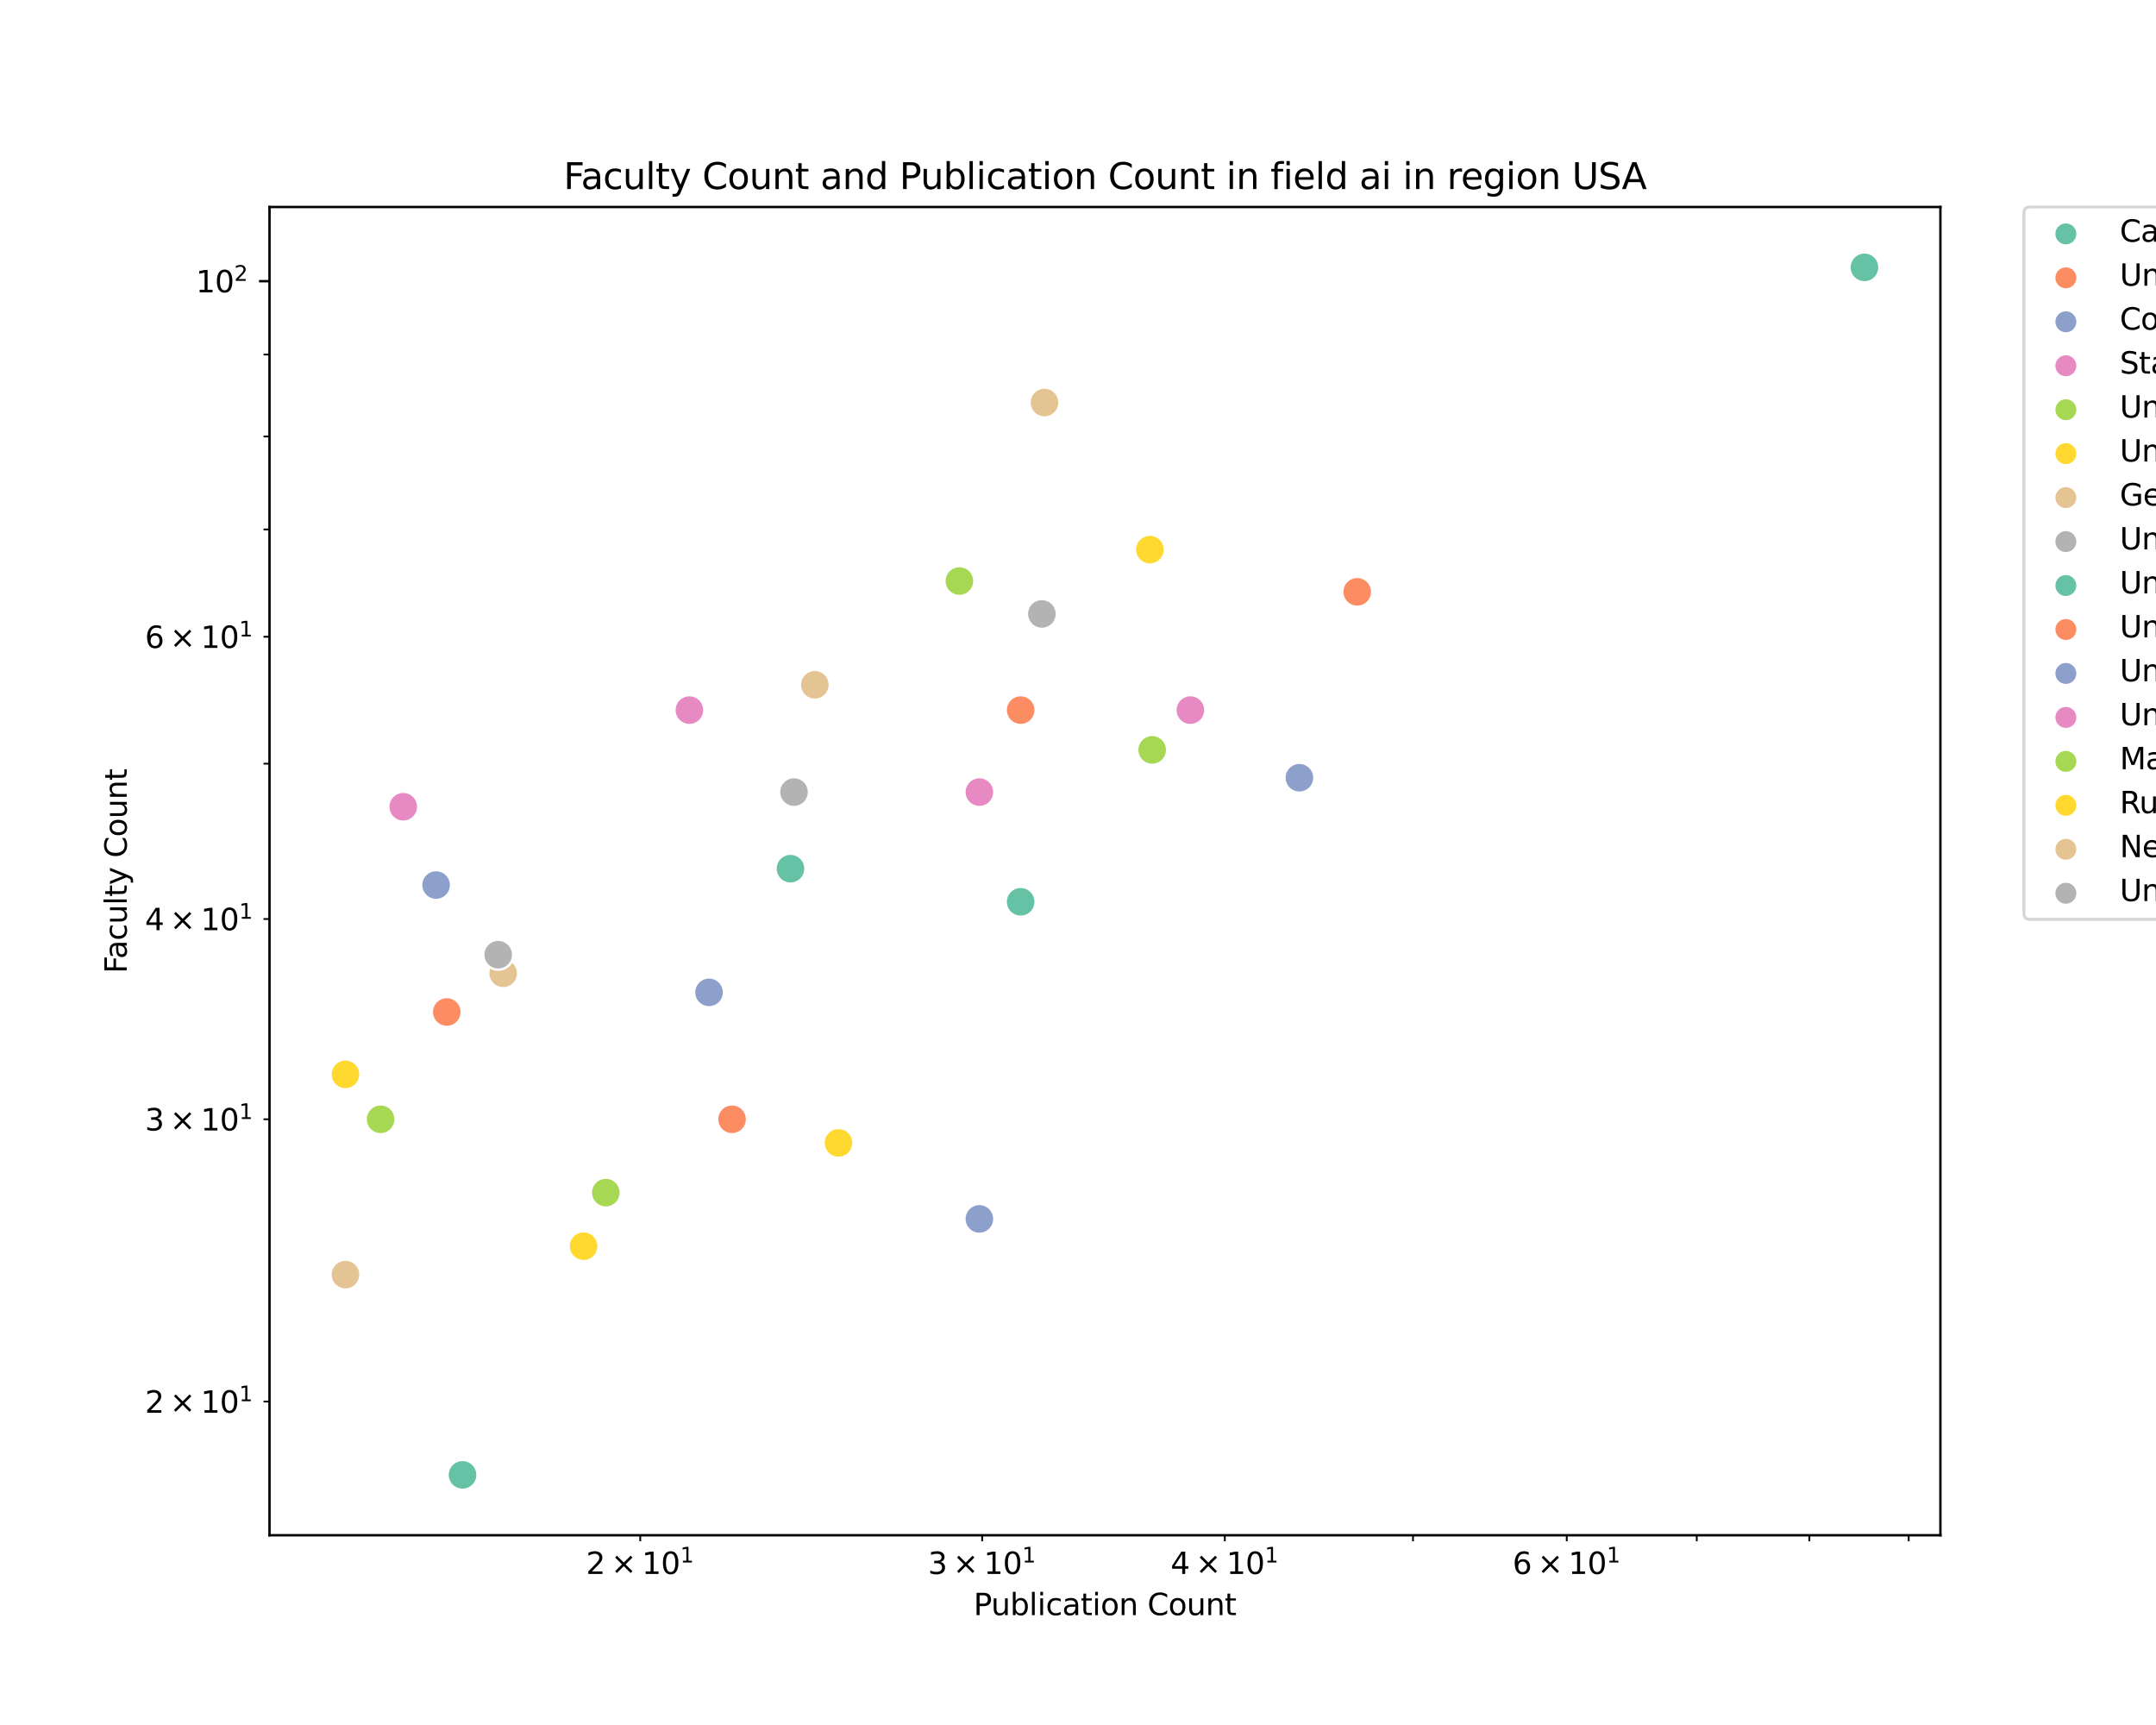 <?xml version="1.0" encoding="utf-8" standalone="no"?>
<!DOCTYPE svg PUBLIC "-//W3C//DTD SVG 1.1//EN"
  "http://www.w3.org/Graphics/SVG/1.1/DTD/svg11.dtd">
<svg xmlns:xlink="http://www.w3.org/1999/xlink" width="720pt" height="576pt" viewBox="0 0 720 576" xmlns="http://www.w3.org/2000/svg" version="1.1">
 <defs>
  <style type="text/css">*{stroke-linejoin: round; stroke-linecap: butt}</style>
 </defs>
 <g id="figure_1">
  <g id="patch_1">
   <path d="M 0 576 
L 720 576 
L 720 0 
L 0 0 
z
" style="fill: #ffffff"/>
  </g>
  <g id="axes_1">
   <g id="patch_2">
    <path d="M 90 512.64 
L 648 512.64 
L 648 69.12 
L 90 69.12 
z
" style="fill: #ffffff"/>
   </g>
   <g id="PathCollection_1">
    <defs>
     <path id="C0_0_00c7eea7ac" d="M 0 5 
C 1.326 5 2.598 4.473 3.536 3.536 
C 4.473 2.598 5 1.326 5 -0 
C 5 -1.326 4.473 -2.598 3.536 -3.536 
C 2.598 -4.473 1.326 -5 0 -5 
C -1.326 -5 -2.598 -4.473 -3.536 -3.536 
C -4.473 -2.598 -5 -1.326 -5 0 
C -5 1.326 -4.473 2.598 -3.536 3.536 
C -2.598 4.473 -1.326 5 0 5 
z
"/>
    </defs>
    <g clip-path="url(#p4cdb87d51f)">
     <use xlink:href="#C0_0_00c7eea7ac" x="622.636" y="89.28" style="fill: #66c2a5; stroke: #ffffff; stroke-width: 0.8"/>
    </g>
    <g clip-path="url(#p4cdb87d51f)">
     <use xlink:href="#C0_0_00c7eea7ac" x="453.243" y="197.62" style="fill: #fc8d62; stroke: #ffffff; stroke-width: 0.8"/>
    </g>
    <g clip-path="url(#p4cdb87d51f)">
     <use xlink:href="#C0_0_00c7eea7ac" x="433.942" y="259.698" style="fill: #8da0cb; stroke: #ffffff; stroke-width: 0.8"/>
    </g>
    <g clip-path="url(#p4cdb87d51f)">
     <use xlink:href="#C0_0_00c7eea7ac" x="397.529" y="237.113" style="fill: #e78ac3; stroke: #ffffff; stroke-width: 0.8"/>
    </g>
    <g clip-path="url(#p4cdb87d51f)">
     <use xlink:href="#C0_0_00c7eea7ac" x="384.776" y="250.399" style="fill: #a6d854; stroke: #ffffff; stroke-width: 0.8"/>
    </g>
    <g clip-path="url(#p4cdb87d51f)">
     <use xlink:href="#C0_0_00c7eea7ac" x="384.008" y="183.528" style="fill: #ffd92f; stroke: #ffffff; stroke-width: 0.8"/>
    </g>
    <g clip-path="url(#p4cdb87d51f)">
     <use xlink:href="#C0_0_00c7eea7ac" x="348.809" y="134.411" style="fill: #e5c494; stroke: #ffffff; stroke-width: 0.8"/>
    </g>
    <g clip-path="url(#p4cdb87d51f)">
     <use xlink:href="#C0_0_00c7eea7ac" x="347.935" y="205" style="fill: #b3b3b3; stroke: #ffffff; stroke-width: 0.8"/>
    </g>
    <g clip-path="url(#p4cdb87d51f)">
     <use xlink:href="#C0_0_00c7eea7ac" x="340.85" y="301.131" style="fill: #66c2a5; stroke: #ffffff; stroke-width: 0.8"/>
    </g>
    <g clip-path="url(#p4cdb87d51f)">
     <use xlink:href="#C0_0_00c7eea7ac" x="340.85" y="237.113" style="fill: #fc8d62; stroke: #ffffff; stroke-width: 0.8"/>
    </g>
    <g clip-path="url(#p4cdb87d51f)">
     <use xlink:href="#C0_0_00c7eea7ac" x="327.064" y="407.004" style="fill: #8da0cb; stroke: #ffffff; stroke-width: 0.8"/>
    </g>
    <g clip-path="url(#p4cdb87d51f)">
     <use xlink:href="#C0_0_00c7eea7ac" x="327.064" y="264.491" style="fill: #e78ac3; stroke: #ffffff; stroke-width: 0.8"/>
    </g>
    <g clip-path="url(#p4cdb87d51f)">
     <use xlink:href="#C0_0_00c7eea7ac" x="320.392" y="194.017" style="fill: #a6d854; stroke: #ffffff; stroke-width: 0.8"/>
    </g>
    <g clip-path="url(#p4cdb87d51f)">
     <use xlink:href="#C0_0_00c7eea7ac" x="280.016" y="381.621" style="fill: #ffd92f; stroke: #ffffff; stroke-width: 0.8"/>
    </g>
    <g clip-path="url(#p4cdb87d51f)">
     <use xlink:href="#C0_0_00c7eea7ac" x="272.114" y="228.659" style="fill: #e5c494; stroke: #ffffff; stroke-width: 0.8"/>
    </g>
    <g clip-path="url(#p4cdb87d51f)">
     <use xlink:href="#C0_0_00c7eea7ac" x="265.159" y="264.491" style="fill: #b3b3b3; stroke: #ffffff; stroke-width: 0.8"/>
    </g>
    <g clip-path="url(#p4cdb87d51f)">
     <use xlink:href="#C0_0_00c7eea7ac" x="263.983" y="290.06" style="fill: #66c2a5; stroke: #ffffff; stroke-width: 0.8"/>
    </g>
    <g clip-path="url(#p4cdb87d51f)">
     <use xlink:href="#C0_0_00c7eea7ac" x="244.468" y="373.741" style="fill: #fc8d62; stroke: #ffffff; stroke-width: 0.8"/>
    </g>
    <g clip-path="url(#p4cdb87d51f)">
     <use xlink:href="#C0_0_00c7eea7ac" x="236.787" y="331.361" style="fill: #8da0cb; stroke: #ffffff; stroke-width: 0.8"/>
    </g>
    <g clip-path="url(#p4cdb87d51f)">
     <use xlink:href="#C0_0_00c7eea7ac" x="230.222" y="237.113" style="fill: #e78ac3; stroke: #ffffff; stroke-width: 0.8"/>
    </g>
    <g clip-path="url(#p4cdb87d51f)">
     <use xlink:href="#C0_0_00c7eea7ac" x="202.314" y="398.232" style="fill: #a6d854; stroke: #ffffff; stroke-width: 0.8"/>
    </g>
    <g clip-path="url(#p4cdb87d51f)">
     <use xlink:href="#C0_0_00c7eea7ac" x="194.883" y="416.121" style="fill: #ffd92f; stroke: #ffffff; stroke-width: 0.8"/>
    </g>
    <g clip-path="url(#p4cdb87d51f)">
     <use xlink:href="#C0_0_00c7eea7ac" x="168.04" y="324.992" style="fill: #e5c494; stroke: #ffffff; stroke-width: 0.8"/>
    </g>
    <g clip-path="url(#p4cdb87d51f)">
     <use xlink:href="#C0_0_00c7eea7ac" x="166.379" y="318.793" style="fill: #b3b3b3; stroke: #ffffff; stroke-width: 0.8"/>
    </g>
    <g clip-path="url(#p4cdb87d51f)">
     <use xlink:href="#C0_0_00c7eea7ac" x="154.465" y="492.48" style="fill: #66c2a5; stroke: #ffffff; stroke-width: 0.8"/>
    </g>
    <g clip-path="url(#p4cdb87d51f)">
     <use xlink:href="#C0_0_00c7eea7ac" x="149.2" y="337.909" style="fill: #fc8d62; stroke: #ffffff; stroke-width: 0.8"/>
    </g>
    <g clip-path="url(#p4cdb87d51f)">
     <use xlink:href="#C0_0_00c7eea7ac" x="145.635" y="295.53" style="fill: #8da0cb; stroke: #ffffff; stroke-width: 0.8"/>
    </g>
    <g clip-path="url(#p4cdb87d51f)">
     <use xlink:href="#C0_0_00c7eea7ac" x="134.661" y="269.385" style="fill: #e78ac3; stroke: #ffffff; stroke-width: 0.8"/>
    </g>
    <g clip-path="url(#p4cdb87d51f)">
     <use xlink:href="#C0_0_00c7eea7ac" x="127.1" y="373.741" style="fill: #a6d854; stroke: #ffffff; stroke-width: 0.8"/>
    </g>
    <g clip-path="url(#p4cdb87d51f)">
     <use xlink:href="#C0_0_00c7eea7ac" x="115.364" y="358.739" style="fill: #ffd92f; stroke: #ffffff; stroke-width: 0.8"/>
    </g>
    <g clip-path="url(#p4cdb87d51f)">
     <use xlink:href="#C0_0_00c7eea7ac" x="115.364" y="425.61" style="fill: #e5c494; stroke: #ffffff; stroke-width: 0.8"/>
    </g>
   </g>
   <g id="PathCollection_2"/>
   <g id="PathCollection_3"/>
   <g id="PathCollection_4"/>
   <g id="PathCollection_5"/>
   <g id="PathCollection_6"/>
   <g id="PathCollection_7"/>
   <g id="PathCollection_8"/>
   <g id="PathCollection_9"/>
   <g id="PathCollection_10"/>
   <g id="PathCollection_11"/>
   <g id="PathCollection_12"/>
   <g id="PathCollection_13"/>
   <g id="PathCollection_14"/>
   <g id="PathCollection_15"/>
   <g id="PathCollection_16"/>
   <g id="PathCollection_17"/>
   <g id="PathCollection_18"/>
   <g id="PathCollection_19"/>
   <g id="PathCollection_20"/>
   <g id="PathCollection_21"/>
   <g id="PathCollection_22"/>
   <g id="PathCollection_23"/>
   <g id="PathCollection_24"/>
   <g id="PathCollection_25"/>
   <g id="PathCollection_26"/>
   <g id="PathCollection_27"/>
   <g id="PathCollection_28"/>
   <g id="PathCollection_29"/>
   <g id="PathCollection_30"/>
   <g id="PathCollection_31"/>
   <g id="PathCollection_32"/>
   <g id="matplotlib.axis_1">
    <g id="xtick_1">
     <g id="line2d_1">
      <defs>
       <path id="mabcf9eff4c" d="M 0 0 
L 0 2 
" style="stroke: #000000; stroke-width: 0.6"/>
      </defs>
      <g>
       <use xlink:href="#mabcf9eff4c" x="213.811" y="512.64" style="stroke: #000000; stroke-width: 0.6"/>
      </g>
     </g>
     <g id="text_1">
      <!-- $\mathdefault{2\times10^{1}}$ -->
      <g transform="translate(195.711 525.638) scale(0.1 -0.1)">
       <defs>
        <path id="DejaVuSans-32" d="M 1228 531 
L 3431 531 
L 3431 0 
L 469 0 
L 469 531 
Q 828 903 1448 1529 
Q 2069 2156 2228 2338 
Q 2531 2678 2651 2914 
Q 2772 3150 2772 3378 
Q 2772 3750 2511 3984 
Q 2250 4219 1831 4219 
Q 1534 4219 1204 4116 
Q 875 4013 500 3803 
L 500 4441 
Q 881 4594 1212 4672 
Q 1544 4750 1819 4750 
Q 2544 4750 2975 4387 
Q 3406 4025 3406 3419 
Q 3406 3131 3298 2873 
Q 3191 2616 2906 2266 
Q 2828 2175 2409 1742 
Q 1991 1309 1228 531 
z
" transform="scale(0.016)"/>
        <path id="DejaVuSans-d7" d="M 4488 3438 
L 3059 2003 
L 4488 575 
L 4116 197 
L 2681 1631 
L 1247 197 
L 878 575 
L 2303 2003 
L 878 3438 
L 1247 3816 
L 2681 2381 
L 4116 3816 
L 4488 3438 
z
" transform="scale(0.016)"/>
        <path id="DejaVuSans-31" d="M 794 531 
L 1825 531 
L 1825 4091 
L 703 3866 
L 703 4441 
L 1819 4666 
L 2450 4666 
L 2450 531 
L 3481 531 
L 3481 0 
L 794 0 
L 794 531 
z
" transform="scale(0.016)"/>
        <path id="DejaVuSans-30" d="M 2034 4250 
Q 1547 4250 1301 3770 
Q 1056 3291 1056 2328 
Q 1056 1369 1301 889 
Q 1547 409 2034 409 
Q 2525 409 2770 889 
Q 3016 1369 3016 2328 
Q 3016 3291 2770 3770 
Q 2525 4250 2034 4250 
z
M 2034 4750 
Q 2819 4750 3233 4129 
Q 3647 3509 3647 2328 
Q 3647 1150 3233 529 
Q 2819 -91 2034 -91 
Q 1250 -91 836 529 
Q 422 1150 422 2328 
Q 422 3509 836 4129 
Q 1250 4750 2034 4750 
z
" transform="scale(0.016)"/>
       </defs>
       <use xlink:href="#DejaVuSans-32" transform="translate(0 0.684)"/>
       <use xlink:href="#DejaVuSans-d7" transform="translate(83.105 0.684)"/>
       <use xlink:href="#DejaVuSans-31" transform="translate(186.377 0.684)"/>
       <use xlink:href="#DejaVuSans-30" transform="translate(250 0.684)"/>
       <use xlink:href="#DejaVuSans-31" transform="translate(314.58 38.966) scale(0.7)"/>
      </g>
     </g>
    </g>
    <g id="xtick_2">
     <g id="line2d_2">
      <g>
       <use xlink:href="#mabcf9eff4c" x="328.004" y="512.64" style="stroke: #000000; stroke-width: 0.6"/>
      </g>
     </g>
     <g id="text_2">
      <!-- $\mathdefault{3\times10^{1}}$ -->
      <g transform="translate(309.904 525.638) scale(0.1 -0.1)">
       <defs>
        <path id="DejaVuSans-33" d="M 2597 2516 
Q 3050 2419 3304 2112 
Q 3559 1806 3559 1356 
Q 3559 666 3084 287 
Q 2609 -91 1734 -91 
Q 1441 -91 1130 -33 
Q 819 25 488 141 
L 488 750 
Q 750 597 1062 519 
Q 1375 441 1716 441 
Q 2309 441 2620 675 
Q 2931 909 2931 1356 
Q 2931 1769 2642 2001 
Q 2353 2234 1838 2234 
L 1294 2234 
L 1294 2753 
L 1863 2753 
Q 2328 2753 2575 2939 
Q 2822 3125 2822 3475 
Q 2822 3834 2567 4026 
Q 2313 4219 1838 4219 
Q 1578 4219 1281 4162 
Q 984 4106 628 3988 
L 628 4550 
Q 988 4650 1302 4700 
Q 1616 4750 1894 4750 
Q 2613 4750 3031 4423 
Q 3450 4097 3450 3541 
Q 3450 3153 3228 2886 
Q 3006 2619 2597 2516 
z
" transform="scale(0.016)"/>
       </defs>
       <use xlink:href="#DejaVuSans-33" transform="translate(0 0.684)"/>
       <use xlink:href="#DejaVuSans-d7" transform="translate(83.105 0.684)"/>
       <use xlink:href="#DejaVuSans-31" transform="translate(186.377 0.684)"/>
       <use xlink:href="#DejaVuSans-30" transform="translate(250 0.684)"/>
       <use xlink:href="#DejaVuSans-31" transform="translate(314.58 38.966) scale(0.7)"/>
      </g>
     </g>
    </g>
    <g id="xtick_3">
     <g id="line2d_3">
      <g>
       <use xlink:href="#mabcf9eff4c" x="409.026" y="512.64" style="stroke: #000000; stroke-width: 0.6"/>
      </g>
     </g>
     <g id="text_3">
      <!-- $\mathdefault{4\times10^{1}}$ -->
      <g transform="translate(390.926 525.638) scale(0.1 -0.1)">
       <defs>
        <path id="DejaVuSans-34" d="M 2419 4116 
L 825 1625 
L 2419 1625 
L 2419 4116 
z
M 2253 4666 
L 3047 4666 
L 3047 1625 
L 3713 1625 
L 3713 1100 
L 3047 1100 
L 3047 0 
L 2419 0 
L 2419 1100 
L 313 1100 
L 313 1709 
L 2253 4666 
z
" transform="scale(0.016)"/>
       </defs>
       <use xlink:href="#DejaVuSans-34" transform="translate(0 0.684)"/>
       <use xlink:href="#DejaVuSans-d7" transform="translate(83.105 0.684)"/>
       <use xlink:href="#DejaVuSans-31" transform="translate(186.377 0.684)"/>
       <use xlink:href="#DejaVuSans-30" transform="translate(250 0.684)"/>
       <use xlink:href="#DejaVuSans-31" transform="translate(314.58 38.966) scale(0.7)"/>
      </g>
     </g>
    </g>
    <g id="xtick_4">
     <g id="line2d_4">
      <g>
       <use xlink:href="#mabcf9eff4c" x="471.871" y="512.64" style="stroke: #000000; stroke-width: 0.6"/>
      </g>
     </g>
    </g>
    <g id="xtick_5">
     <g id="line2d_5">
      <g>
       <use xlink:href="#mabcf9eff4c" x="523.219" y="512.64" style="stroke: #000000; stroke-width: 0.6"/>
      </g>
     </g>
     <g id="text_4">
      <!-- $\mathdefault{6\times10^{1}}$ -->
      <g transform="translate(505.119 525.638) scale(0.1 -0.1)">
       <defs>
        <path id="DejaVuSans-36" d="M 2113 2584 
Q 1688 2584 1439 2293 
Q 1191 2003 1191 1497 
Q 1191 994 1439 701 
Q 1688 409 2113 409 
Q 2538 409 2786 701 
Q 3034 994 3034 1497 
Q 3034 2003 2786 2293 
Q 2538 2584 2113 2584 
z
M 3366 4563 
L 3366 3988 
Q 3128 4100 2886 4159 
Q 2644 4219 2406 4219 
Q 1781 4219 1451 3797 
Q 1122 3375 1075 2522 
Q 1259 2794 1537 2939 
Q 1816 3084 2150 3084 
Q 2853 3084 3261 2657 
Q 3669 2231 3669 1497 
Q 3669 778 3244 343 
Q 2819 -91 2113 -91 
Q 1303 -91 875 529 
Q 447 1150 447 2328 
Q 447 3434 972 4092 
Q 1497 4750 2381 4750 
Q 2619 4750 2861 4703 
Q 3103 4656 3366 4563 
z
" transform="scale(0.016)"/>
       </defs>
       <use xlink:href="#DejaVuSans-36" transform="translate(0 0.684)"/>
       <use xlink:href="#DejaVuSans-d7" transform="translate(83.105 0.684)"/>
       <use xlink:href="#DejaVuSans-31" transform="translate(186.377 0.684)"/>
       <use xlink:href="#DejaVuSans-30" transform="translate(250 0.684)"/>
       <use xlink:href="#DejaVuSans-31" transform="translate(314.58 38.966) scale(0.7)"/>
      </g>
     </g>
    </g>
    <g id="xtick_6">
     <g id="line2d_6">
      <g>
       <use xlink:href="#mabcf9eff4c" x="566.633" y="512.64" style="stroke: #000000; stroke-width: 0.6"/>
      </g>
     </g>
    </g>
    <g id="xtick_7">
     <g id="line2d_7">
      <g>
       <use xlink:href="#mabcf9eff4c" x="604.24" y="512.64" style="stroke: #000000; stroke-width: 0.6"/>
      </g>
     </g>
    </g>
    <g id="xtick_8">
     <g id="line2d_8">
      <g>
       <use xlink:href="#mabcf9eff4c" x="637.412" y="512.64" style="stroke: #000000; stroke-width: 0.6"/>
      </g>
     </g>
    </g>
    <g id="text_5">
     <!-- Publication Count -->
     <g transform="translate(325.123 539.317) scale(0.1 -0.1)">
      <defs>
       <path id="DejaVuSans-50" d="M 1259 4147 
L 1259 2394 
L 2053 2394 
Q 2494 2394 2734 2622 
Q 2975 2850 2975 3272 
Q 2975 3691 2734 3919 
Q 2494 4147 2053 4147 
L 1259 4147 
z
M 628 4666 
L 2053 4666 
Q 2838 4666 3239 4311 
Q 3641 3956 3641 3272 
Q 3641 2581 3239 2228 
Q 2838 1875 2053 1875 
L 1259 1875 
L 1259 0 
L 628 0 
L 628 4666 
z
" transform="scale(0.016)"/>
       <path id="DejaVuSans-75" d="M 544 1381 
L 544 3500 
L 1119 3500 
L 1119 1403 
Q 1119 906 1312 657 
Q 1506 409 1894 409 
Q 2359 409 2629 706 
Q 2900 1003 2900 1516 
L 2900 3500 
L 3475 3500 
L 3475 0 
L 2900 0 
L 2900 538 
Q 2691 219 2414 64 
Q 2138 -91 1772 -91 
Q 1169 -91 856 284 
Q 544 659 544 1381 
z
M 1991 3584 
L 1991 3584 
z
" transform="scale(0.016)"/>
       <path id="DejaVuSans-62" d="M 3116 1747 
Q 3116 2381 2855 2742 
Q 2594 3103 2138 3103 
Q 1681 3103 1420 2742 
Q 1159 2381 1159 1747 
Q 1159 1113 1420 752 
Q 1681 391 2138 391 
Q 2594 391 2855 752 
Q 3116 1113 3116 1747 
z
M 1159 2969 
Q 1341 3281 1617 3432 
Q 1894 3584 2278 3584 
Q 2916 3584 3314 3078 
Q 3713 2572 3713 1747 
Q 3713 922 3314 415 
Q 2916 -91 2278 -91 
Q 1894 -91 1617 61 
Q 1341 213 1159 525 
L 1159 0 
L 581 0 
L 581 4863 
L 1159 4863 
L 1159 2969 
z
" transform="scale(0.016)"/>
       <path id="DejaVuSans-6c" d="M 603 4863 
L 1178 4863 
L 1178 0 
L 603 0 
L 603 4863 
z
" transform="scale(0.016)"/>
       <path id="DejaVuSans-69" d="M 603 3500 
L 1178 3500 
L 1178 0 
L 603 0 
L 603 3500 
z
M 603 4863 
L 1178 4863 
L 1178 4134 
L 603 4134 
L 603 4863 
z
" transform="scale(0.016)"/>
       <path id="DejaVuSans-63" d="M 3122 3366 
L 3122 2828 
Q 2878 2963 2633 3030 
Q 2388 3097 2138 3097 
Q 1578 3097 1268 2742 
Q 959 2388 959 1747 
Q 959 1106 1268 751 
Q 1578 397 2138 397 
Q 2388 397 2633 464 
Q 2878 531 3122 666 
L 3122 134 
Q 2881 22 2623 -34 
Q 2366 -91 2075 -91 
Q 1284 -91 818 406 
Q 353 903 353 1747 
Q 353 2603 823 3093 
Q 1294 3584 2113 3584 
Q 2378 3584 2631 3529 
Q 2884 3475 3122 3366 
z
" transform="scale(0.016)"/>
       <path id="DejaVuSans-61" d="M 2194 1759 
Q 1497 1759 1228 1600 
Q 959 1441 959 1056 
Q 959 750 1161 570 
Q 1363 391 1709 391 
Q 2188 391 2477 730 
Q 2766 1069 2766 1631 
L 2766 1759 
L 2194 1759 
z
M 3341 1997 
L 3341 0 
L 2766 0 
L 2766 531 
Q 2569 213 2275 61 
Q 1981 -91 1556 -91 
Q 1019 -91 701 211 
Q 384 513 384 1019 
Q 384 1609 779 1909 
Q 1175 2209 1959 2209 
L 2766 2209 
L 2766 2266 
Q 2766 2663 2505 2880 
Q 2244 3097 1772 3097 
Q 1472 3097 1187 3025 
Q 903 2953 641 2809 
L 641 3341 
Q 956 3463 1253 3523 
Q 1550 3584 1831 3584 
Q 2591 3584 2966 3190 
Q 3341 2797 3341 1997 
z
" transform="scale(0.016)"/>
       <path id="DejaVuSans-74" d="M 1172 4494 
L 1172 3500 
L 2356 3500 
L 2356 3053 
L 1172 3053 
L 1172 1153 
Q 1172 725 1289 603 
Q 1406 481 1766 481 
L 2356 481 
L 2356 0 
L 1766 0 
Q 1100 0 847 248 
Q 594 497 594 1153 
L 594 3053 
L 172 3053 
L 172 3500 
L 594 3500 
L 594 4494 
L 1172 4494 
z
" transform="scale(0.016)"/>
       <path id="DejaVuSans-6f" d="M 1959 3097 
Q 1497 3097 1228 2736 
Q 959 2375 959 1747 
Q 959 1119 1226 758 
Q 1494 397 1959 397 
Q 2419 397 2687 759 
Q 2956 1122 2956 1747 
Q 2956 2369 2687 2733 
Q 2419 3097 1959 3097 
z
M 1959 3584 
Q 2709 3584 3137 3096 
Q 3566 2609 3566 1747 
Q 3566 888 3137 398 
Q 2709 -91 1959 -91 
Q 1206 -91 779 398 
Q 353 888 353 1747 
Q 353 2609 779 3096 
Q 1206 3584 1959 3584 
z
" transform="scale(0.016)"/>
       <path id="DejaVuSans-6e" d="M 3513 2113 
L 3513 0 
L 2938 0 
L 2938 2094 
Q 2938 2591 2744 2837 
Q 2550 3084 2163 3084 
Q 1697 3084 1428 2787 
Q 1159 2491 1159 1978 
L 1159 0 
L 581 0 
L 581 3500 
L 1159 3500 
L 1159 2956 
Q 1366 3272 1645 3428 
Q 1925 3584 2291 3584 
Q 2894 3584 3203 3211 
Q 3513 2838 3513 2113 
z
" transform="scale(0.016)"/>
       <path id="DejaVuSans-20" transform="scale(0.016)"/>
       <path id="DejaVuSans-43" d="M 4122 4306 
L 4122 3641 
Q 3803 3938 3442 4084 
Q 3081 4231 2675 4231 
Q 1875 4231 1450 3742 
Q 1025 3253 1025 2328 
Q 1025 1406 1450 917 
Q 1875 428 2675 428 
Q 3081 428 3442 575 
Q 3803 722 4122 1019 
L 4122 359 
Q 3791 134 3420 21 
Q 3050 -91 2638 -91 
Q 1578 -91 968 557 
Q 359 1206 359 2328 
Q 359 3453 968 4101 
Q 1578 4750 2638 4750 
Q 3056 4750 3426 4639 
Q 3797 4528 4122 4306 
z
" transform="scale(0.016)"/>
      </defs>
      <use xlink:href="#DejaVuSans-50"/>
      <use xlink:href="#DejaVuSans-75" x="58.553"/>
      <use xlink:href="#DejaVuSans-62" x="121.932"/>
      <use xlink:href="#DejaVuSans-6c" x="185.408"/>
      <use xlink:href="#DejaVuSans-69" x="213.191"/>
      <use xlink:href="#DejaVuSans-63" x="240.975"/>
      <use xlink:href="#DejaVuSans-61" x="295.955"/>
      <use xlink:href="#DejaVuSans-74" x="357.234"/>
      <use xlink:href="#DejaVuSans-69" x="396.443"/>
      <use xlink:href="#DejaVuSans-6f" x="424.227"/>
      <use xlink:href="#DejaVuSans-6e" x="485.408"/>
      <use xlink:href="#DejaVuSans-20" x="548.787"/>
      <use xlink:href="#DejaVuSans-43" x="580.574"/>
      <use xlink:href="#DejaVuSans-6f" x="650.398"/>
      <use xlink:href="#DejaVuSans-75" x="711.58"/>
      <use xlink:href="#DejaVuSans-6e" x="774.959"/>
      <use xlink:href="#DejaVuSans-74" x="838.338"/>
     </g>
    </g>
   </g>
   <g id="matplotlib.axis_2">
    <g id="ytick_1">
     <g id="line2d_9">
      <defs>
       <path id="ma55031f3eb" d="M 0 0 
L -3.5 0 
" style="stroke: #000000; stroke-width: 0.8"/>
      </defs>
      <g>
       <use xlink:href="#ma55031f3eb" x="90" y="93.883" style="stroke: #000000; stroke-width: 0.8"/>
      </g>
     </g>
     <g id="text_6">
      <!-- $\mathdefault{10^{2}}$ -->
      <g transform="translate(65.4 97.682) scale(0.1 -0.1)">
       <use xlink:href="#DejaVuSans-31" transform="translate(0 0.766)"/>
       <use xlink:href="#DejaVuSans-30" transform="translate(63.623 0.766)"/>
       <use xlink:href="#DejaVuSans-32" transform="translate(128.203 39.047) scale(0.7)"/>
      </g>
     </g>
    </g>
    <g id="ytick_2">
     <g id="line2d_10">
      <defs>
       <path id="me96c536a87" d="M 0 0 
L -2 0 
" style="stroke: #000000; stroke-width: 0.6"/>
      </defs>
      <g>
       <use xlink:href="#me96c536a87" x="90" y="467.989" style="stroke: #000000; stroke-width: 0.6"/>
      </g>
     </g>
     <g id="text_7">
      <!-- $\mathdefault{2\times10^{1}}$ -->
      <g transform="translate(48.4 471.789) scale(0.1 -0.1)">
       <use xlink:href="#DejaVuSans-32" transform="translate(0 0.684)"/>
       <use xlink:href="#DejaVuSans-d7" transform="translate(83.105 0.684)"/>
       <use xlink:href="#DejaVuSans-31" transform="translate(186.377 0.684)"/>
       <use xlink:href="#DejaVuSans-30" transform="translate(250 0.684)"/>
       <use xlink:href="#DejaVuSans-31" transform="translate(314.58 38.966) scale(0.7)"/>
      </g>
     </g>
    </g>
    <g id="ytick_3">
     <g id="line2d_11">
      <g>
       <use xlink:href="#me96c536a87" x="90" y="373.741" style="stroke: #000000; stroke-width: 0.6"/>
      </g>
     </g>
     <g id="text_8">
      <!-- $\mathdefault{3\times10^{1}}$ -->
      <g transform="translate(48.4 377.54) scale(0.1 -0.1)">
       <use xlink:href="#DejaVuSans-33" transform="translate(0 0.684)"/>
       <use xlink:href="#DejaVuSans-d7" transform="translate(83.105 0.684)"/>
       <use xlink:href="#DejaVuSans-31" transform="translate(186.377 0.684)"/>
       <use xlink:href="#DejaVuSans-30" transform="translate(250 0.684)"/>
       <use xlink:href="#DejaVuSans-31" transform="translate(314.58 38.966) scale(0.7)"/>
      </g>
     </g>
    </g>
    <g id="ytick_4">
     <g id="line2d_12">
      <g>
       <use xlink:href="#me96c536a87" x="90" y="306.871" style="stroke: #000000; stroke-width: 0.6"/>
      </g>
     </g>
     <g id="text_9">
      <!-- $\mathdefault{4\times10^{1}}$ -->
      <g transform="translate(48.4 310.67) scale(0.1 -0.1)">
       <use xlink:href="#DejaVuSans-34" transform="translate(0 0.684)"/>
       <use xlink:href="#DejaVuSans-d7" transform="translate(83.105 0.684)"/>
       <use xlink:href="#DejaVuSans-31" transform="translate(186.377 0.684)"/>
       <use xlink:href="#DejaVuSans-30" transform="translate(250 0.684)"/>
       <use xlink:href="#DejaVuSans-31" transform="translate(314.58 38.966) scale(0.7)"/>
      </g>
     </g>
    </g>
    <g id="ytick_5">
     <g id="line2d_13">
      <g>
       <use xlink:href="#me96c536a87" x="90" y="255.002" style="stroke: #000000; stroke-width: 0.6"/>
      </g>
     </g>
    </g>
    <g id="ytick_6">
     <g id="line2d_14">
      <g>
       <use xlink:href="#me96c536a87" x="90" y="212.622" style="stroke: #000000; stroke-width: 0.6"/>
      </g>
     </g>
     <g id="text_10">
      <!-- $\mathdefault{6\times10^{1}}$ -->
      <g transform="translate(48.4 216.421) scale(0.1 -0.1)">
       <use xlink:href="#DejaVuSans-36" transform="translate(0 0.684)"/>
       <use xlink:href="#DejaVuSans-d7" transform="translate(83.105 0.684)"/>
       <use xlink:href="#DejaVuSans-31" transform="translate(186.377 0.684)"/>
       <use xlink:href="#DejaVuSans-30" transform="translate(250 0.684)"/>
       <use xlink:href="#DejaVuSans-31" transform="translate(314.58 38.966) scale(0.7)"/>
      </g>
     </g>
    </g>
    <g id="ytick_7">
     <g id="line2d_15">
      <g>
       <use xlink:href="#me96c536a87" x="90" y="176.79" style="stroke: #000000; stroke-width: 0.6"/>
      </g>
     </g>
    </g>
    <g id="ytick_8">
     <g id="line2d_16">
      <g>
       <use xlink:href="#me96c536a87" x="90" y="145.752" style="stroke: #000000; stroke-width: 0.6"/>
      </g>
     </g>
    </g>
    <g id="ytick_9">
     <g id="line2d_17">
      <g>
       <use xlink:href="#me96c536a87" x="90" y="118.374" style="stroke: #000000; stroke-width: 0.6"/>
      </g>
     </g>
    </g>
    <g id="text_11">
     <!-- Faculty Count -->
     <g transform="translate(42.32 325.028) rotate(-90) scale(0.1 -0.1)">
      <defs>
       <path id="DejaVuSans-46" d="M 628 4666 
L 3309 4666 
L 3309 4134 
L 1259 4134 
L 1259 2759 
L 3109 2759 
L 3109 2228 
L 1259 2228 
L 1259 0 
L 628 0 
L 628 4666 
z
" transform="scale(0.016)"/>
       <path id="DejaVuSans-79" d="M 2059 -325 
Q 1816 -950 1584 -1140 
Q 1353 -1331 966 -1331 
L 506 -1331 
L 506 -850 
L 844 -850 
Q 1081 -850 1212 -737 
Q 1344 -625 1503 -206 
L 1606 56 
L 191 3500 
L 800 3500 
L 1894 763 
L 2988 3500 
L 3597 3500 
L 2059 -325 
z
" transform="scale(0.016)"/>
      </defs>
      <use xlink:href="#DejaVuSans-46"/>
      <use xlink:href="#DejaVuSans-61" x="48.395"/>
      <use xlink:href="#DejaVuSans-63" x="109.674"/>
      <use xlink:href="#DejaVuSans-75" x="164.654"/>
      <use xlink:href="#DejaVuSans-6c" x="228.033"/>
      <use xlink:href="#DejaVuSans-74" x="255.816"/>
      <use xlink:href="#DejaVuSans-79" x="295.025"/>
      <use xlink:href="#DejaVuSans-20" x="354.205"/>
      <use xlink:href="#DejaVuSans-43" x="385.992"/>
      <use xlink:href="#DejaVuSans-6f" x="455.816"/>
      <use xlink:href="#DejaVuSans-75" x="516.998"/>
      <use xlink:href="#DejaVuSans-6e" x="580.377"/>
      <use xlink:href="#DejaVuSans-74" x="643.756"/>
     </g>
    </g>
   </g>
   <g id="patch_3">
    <path d="M 90 512.64 
L 90 69.12 
" style="fill: none; stroke: #000000; stroke-width: 0.8; stroke-linejoin: miter; stroke-linecap: square"/>
   </g>
   <g id="patch_4">
    <path d="M 648 512.64 
L 648 69.12 
" style="fill: none; stroke: #000000; stroke-width: 0.8; stroke-linejoin: miter; stroke-linecap: square"/>
   </g>
   <g id="patch_5">
    <path d="M 90 512.64 
L 648 512.64 
" style="fill: none; stroke: #000000; stroke-width: 0.8; stroke-linejoin: miter; stroke-linecap: square"/>
   </g>
   <g id="patch_6">
    <path d="M 90 69.12 
L 648 69.12 
" style="fill: none; stroke: #000000; stroke-width: 0.8; stroke-linejoin: miter; stroke-linecap: square"/>
   </g>
   <g id="text_12">
    <!-- Faculty Count and Publication Count in field ai in region USA -->
    <g transform="translate(188.208 63.12) scale(0.12 -0.12)">
     <defs>
      <path id="DejaVuSans-64" d="M 2906 2969 
L 2906 4863 
L 3481 4863 
L 3481 0 
L 2906 0 
L 2906 525 
Q 2725 213 2448 61 
Q 2172 -91 1784 -91 
Q 1150 -91 751 415 
Q 353 922 353 1747 
Q 353 2572 751 3078 
Q 1150 3584 1784 3584 
Q 2172 3584 2448 3432 
Q 2725 3281 2906 2969 
z
M 947 1747 
Q 947 1113 1208 752 
Q 1469 391 1925 391 
Q 2381 391 2643 752 
Q 2906 1113 2906 1747 
Q 2906 2381 2643 2742 
Q 2381 3103 1925 3103 
Q 1469 3103 1208 2742 
Q 947 2381 947 1747 
z
" transform="scale(0.016)"/>
      <path id="DejaVuSans-66" d="M 2375 4863 
L 2375 4384 
L 1825 4384 
Q 1516 4384 1395 4259 
Q 1275 4134 1275 3809 
L 1275 3500 
L 2222 3500 
L 2222 3053 
L 1275 3053 
L 1275 0 
L 697 0 
L 697 3053 
L 147 3053 
L 147 3500 
L 697 3500 
L 697 3744 
Q 697 4328 969 4595 
Q 1241 4863 1831 4863 
L 2375 4863 
z
" transform="scale(0.016)"/>
      <path id="DejaVuSans-65" d="M 3597 1894 
L 3597 1613 
L 953 1613 
Q 991 1019 1311 708 
Q 1631 397 2203 397 
Q 2534 397 2845 478 
Q 3156 559 3463 722 
L 3463 178 
Q 3153 47 2828 -22 
Q 2503 -91 2169 -91 
Q 1331 -91 842 396 
Q 353 884 353 1716 
Q 353 2575 817 3079 
Q 1281 3584 2069 3584 
Q 2775 3584 3186 3129 
Q 3597 2675 3597 1894 
z
M 3022 2063 
Q 3016 2534 2758 2815 
Q 2500 3097 2075 3097 
Q 1594 3097 1305 2825 
Q 1016 2553 972 2059 
L 3022 2063 
z
" transform="scale(0.016)"/>
      <path id="DejaVuSans-72" d="M 2631 2963 
Q 2534 3019 2420 3045 
Q 2306 3072 2169 3072 
Q 1681 3072 1420 2755 
Q 1159 2438 1159 1844 
L 1159 0 
L 581 0 
L 581 3500 
L 1159 3500 
L 1159 2956 
Q 1341 3275 1631 3429 
Q 1922 3584 2338 3584 
Q 2397 3584 2469 3576 
Q 2541 3569 2628 3553 
L 2631 2963 
z
" transform="scale(0.016)"/>
      <path id="DejaVuSans-67" d="M 2906 1791 
Q 2906 2416 2648 2759 
Q 2391 3103 1925 3103 
Q 1463 3103 1205 2759 
Q 947 2416 947 1791 
Q 947 1169 1205 825 
Q 1463 481 1925 481 
Q 2391 481 2648 825 
Q 2906 1169 2906 1791 
z
M 3481 434 
Q 3481 -459 3084 -895 
Q 2688 -1331 1869 -1331 
Q 1566 -1331 1297 -1286 
Q 1028 -1241 775 -1147 
L 775 -588 
Q 1028 -725 1275 -790 
Q 1522 -856 1778 -856 
Q 2344 -856 2625 -561 
Q 2906 -266 2906 331 
L 2906 616 
Q 2728 306 2450 153 
Q 2172 0 1784 0 
Q 1141 0 747 490 
Q 353 981 353 1791 
Q 353 2603 747 3093 
Q 1141 3584 1784 3584 
Q 2172 3584 2450 3431 
Q 2728 3278 2906 2969 
L 2906 3500 
L 3481 3500 
L 3481 434 
z
" transform="scale(0.016)"/>
      <path id="DejaVuSans-55" d="M 556 4666 
L 1191 4666 
L 1191 1831 
Q 1191 1081 1462 751 
Q 1734 422 2344 422 
Q 2950 422 3222 751 
Q 3494 1081 3494 1831 
L 3494 4666 
L 4128 4666 
L 4128 1753 
Q 4128 841 3676 375 
Q 3225 -91 2344 -91 
Q 1459 -91 1007 375 
Q 556 841 556 1753 
L 556 4666 
z
" transform="scale(0.016)"/>
      <path id="DejaVuSans-53" d="M 3425 4513 
L 3425 3897 
Q 3066 4069 2747 4153 
Q 2428 4238 2131 4238 
Q 1616 4238 1336 4038 
Q 1056 3838 1056 3469 
Q 1056 3159 1242 3001 
Q 1428 2844 1947 2747 
L 2328 2669 
Q 3034 2534 3370 2195 
Q 3706 1856 3706 1288 
Q 3706 609 3251 259 
Q 2797 -91 1919 -91 
Q 1588 -91 1214 -16 
Q 841 59 441 206 
L 441 856 
Q 825 641 1194 531 
Q 1563 422 1919 422 
Q 2459 422 2753 634 
Q 3047 847 3047 1241 
Q 3047 1584 2836 1778 
Q 2625 1972 2144 2069 
L 1759 2144 
Q 1053 2284 737 2584 
Q 422 2884 422 3419 
Q 422 4038 858 4394 
Q 1294 4750 2059 4750 
Q 2388 4750 2728 4690 
Q 3069 4631 3425 4513 
z
" transform="scale(0.016)"/>
      <path id="DejaVuSans-41" d="M 2188 4044 
L 1331 1722 
L 3047 1722 
L 2188 4044 
z
M 1831 4666 
L 2547 4666 
L 4325 0 
L 3669 0 
L 3244 1197 
L 1141 1197 
L 716 0 
L 50 0 
L 1831 4666 
z
" transform="scale(0.016)"/>
     </defs>
     <use xlink:href="#DejaVuSans-46"/>
     <use xlink:href="#DejaVuSans-61" x="48.395"/>
     <use xlink:href="#DejaVuSans-63" x="109.674"/>
     <use xlink:href="#DejaVuSans-75" x="164.654"/>
     <use xlink:href="#DejaVuSans-6c" x="228.033"/>
     <use xlink:href="#DejaVuSans-74" x="255.816"/>
     <use xlink:href="#DejaVuSans-79" x="295.025"/>
     <use xlink:href="#DejaVuSans-20" x="354.205"/>
     <use xlink:href="#DejaVuSans-43" x="385.992"/>
     <use xlink:href="#DejaVuSans-6f" x="455.816"/>
     <use xlink:href="#DejaVuSans-75" x="516.998"/>
     <use xlink:href="#DejaVuSans-6e" x="580.377"/>
     <use xlink:href="#DejaVuSans-74" x="643.756"/>
     <use xlink:href="#DejaVuSans-20" x="682.965"/>
     <use xlink:href="#DejaVuSans-61" x="714.752"/>
     <use xlink:href="#DejaVuSans-6e" x="776.031"/>
     <use xlink:href="#DejaVuSans-64" x="839.41"/>
     <use xlink:href="#DejaVuSans-20" x="902.887"/>
     <use xlink:href="#DejaVuSans-50" x="934.674"/>
     <use xlink:href="#DejaVuSans-75" x="993.227"/>
     <use xlink:href="#DejaVuSans-62" x="1056.605"/>
     <use xlink:href="#DejaVuSans-6c" x="1120.082"/>
     <use xlink:href="#DejaVuSans-69" x="1147.865"/>
     <use xlink:href="#DejaVuSans-63" x="1175.648"/>
     <use xlink:href="#DejaVuSans-61" x="1230.629"/>
     <use xlink:href="#DejaVuSans-74" x="1291.908"/>
     <use xlink:href="#DejaVuSans-69" x="1331.117"/>
     <use xlink:href="#DejaVuSans-6f" x="1358.9"/>
     <use xlink:href="#DejaVuSans-6e" x="1420.082"/>
     <use xlink:href="#DejaVuSans-20" x="1483.461"/>
     <use xlink:href="#DejaVuSans-43" x="1515.248"/>
     <use xlink:href="#DejaVuSans-6f" x="1585.072"/>
     <use xlink:href="#DejaVuSans-75" x="1646.254"/>
     <use xlink:href="#DejaVuSans-6e" x="1709.633"/>
     <use xlink:href="#DejaVuSans-74" x="1773.012"/>
     <use xlink:href="#DejaVuSans-20" x="1812.221"/>
     <use xlink:href="#DejaVuSans-69" x="1844.008"/>
     <use xlink:href="#DejaVuSans-6e" x="1871.791"/>
     <use xlink:href="#DejaVuSans-20" x="1935.17"/>
     <use xlink:href="#DejaVuSans-66" x="1966.957"/>
     <use xlink:href="#DejaVuSans-69" x="2002.162"/>
     <use xlink:href="#DejaVuSans-65" x="2029.945"/>
     <use xlink:href="#DejaVuSans-6c" x="2091.469"/>
     <use xlink:href="#DejaVuSans-64" x="2119.252"/>
     <use xlink:href="#DejaVuSans-20" x="2182.729"/>
     <use xlink:href="#DejaVuSans-61" x="2214.516"/>
     <use xlink:href="#DejaVuSans-69" x="2275.795"/>
     <use xlink:href="#DejaVuSans-20" x="2303.578"/>
     <use xlink:href="#DejaVuSans-69" x="2335.365"/>
     <use xlink:href="#DejaVuSans-6e" x="2363.148"/>
     <use xlink:href="#DejaVuSans-20" x="2426.527"/>
     <use xlink:href="#DejaVuSans-72" x="2458.314"/>
     <use xlink:href="#DejaVuSans-65" x="2497.178"/>
     <use xlink:href="#DejaVuSans-67" x="2558.701"/>
     <use xlink:href="#DejaVuSans-69" x="2622.178"/>
     <use xlink:href="#DejaVuSans-6f" x="2649.961"/>
     <use xlink:href="#DejaVuSans-6e" x="2711.143"/>
     <use xlink:href="#DejaVuSans-20" x="2774.521"/>
     <use xlink:href="#DejaVuSans-55" x="2806.309"/>
     <use xlink:href="#DejaVuSans-53" x="2879.502"/>
     <use xlink:href="#DejaVuSans-41" x="2944.854"/>
    </g>
   </g>
   <g id="legend_1">
    <g id="patch_7">
     <path d="M 677.9 306.97 
L 1118.564 306.97 
Q 1120.564 306.97 1120.564 304.97 
L 1120.564 71.12 
Q 1120.564 69.12 1118.564 69.12 
L 677.9 69.12 
Q 675.9 69.12 675.9 71.12 
L 675.9 304.97 
Q 675.9 306.97 677.9 306.97 
z
" style="fill: #ffffff; opacity: 0.8; stroke: #cccccc; stroke-linejoin: miter"/>
    </g>
    <g id="PathCollection_33">
     <defs>
      <path id="m13330597de" d="M 0 3 
C 0.796 3 1.559 2.684 2.121 2.121 
C 2.684 1.559 3 0.796 3 0 
C 3 -0.796 2.684 -1.559 2.121 -2.121 
C 1.559 -2.684 0.796 -3 0 -3 
C -0.796 -3 -1.559 -2.684 -2.121 -2.121 
C -2.684 -1.559 -3 -0.796 -3 0 
C -3 0.796 -2.684 1.559 -2.121 2.121 
C -1.559 2.684 -0.796 3 0 3 
z
" style="stroke: #66c2a5"/>
     </defs>
     <g>
      <use xlink:href="#m13330597de" x="689.9" y="78.093" style="fill: #66c2a5; stroke: #66c2a5"/>
     </g>
    </g>
    <g id="text_13">
     <!-- Carnegie Mellon University -->
     <g transform="translate(707.9 80.718) scale(0.1 -0.1)">
      <defs>
       <path id="DejaVuSans-4d" d="M 628 4666 
L 1569 4666 
L 2759 1491 
L 3956 4666 
L 4897 4666 
L 4897 0 
L 4281 0 
L 4281 4097 
L 3078 897 
L 2444 897 
L 1241 4097 
L 1241 0 
L 628 0 
L 628 4666 
z
" transform="scale(0.016)"/>
       <path id="DejaVuSans-76" d="M 191 3500 
L 800 3500 
L 1894 563 
L 2988 3500 
L 3597 3500 
L 2284 0 
L 1503 0 
L 191 3500 
z
" transform="scale(0.016)"/>
       <path id="DejaVuSans-73" d="M 2834 3397 
L 2834 2853 
Q 2591 2978 2328 3040 
Q 2066 3103 1784 3103 
Q 1356 3103 1142 2972 
Q 928 2841 928 2578 
Q 928 2378 1081 2264 
Q 1234 2150 1697 2047 
L 1894 2003 
Q 2506 1872 2764 1633 
Q 3022 1394 3022 966 
Q 3022 478 2636 193 
Q 2250 -91 1575 -91 
Q 1294 -91 989 -36 
Q 684 19 347 128 
L 347 722 
Q 666 556 975 473 
Q 1284 391 1588 391 
Q 1994 391 2212 530 
Q 2431 669 2431 922 
Q 2431 1156 2273 1281 
Q 2116 1406 1581 1522 
L 1381 1569 
Q 847 1681 609 1914 
Q 372 2147 372 2553 
Q 372 3047 722 3315 
Q 1072 3584 1716 3584 
Q 2034 3584 2315 3537 
Q 2597 3491 2834 3397 
z
" transform="scale(0.016)"/>
      </defs>
      <use xlink:href="#DejaVuSans-43"/>
      <use xlink:href="#DejaVuSans-61" x="69.824"/>
      <use xlink:href="#DejaVuSans-72" x="131.104"/>
      <use xlink:href="#DejaVuSans-6e" x="170.467"/>
      <use xlink:href="#DejaVuSans-65" x="233.846"/>
      <use xlink:href="#DejaVuSans-67" x="295.369"/>
      <use xlink:href="#DejaVuSans-69" x="358.846"/>
      <use xlink:href="#DejaVuSans-65" x="386.629"/>
      <use xlink:href="#DejaVuSans-20" x="448.152"/>
      <use xlink:href="#DejaVuSans-4d" x="479.939"/>
      <use xlink:href="#DejaVuSans-65" x="566.219"/>
      <use xlink:href="#DejaVuSans-6c" x="627.742"/>
      <use xlink:href="#DejaVuSans-6c" x="655.525"/>
      <use xlink:href="#DejaVuSans-6f" x="683.309"/>
      <use xlink:href="#DejaVuSans-6e" x="744.49"/>
      <use xlink:href="#DejaVuSans-20" x="807.869"/>
      <use xlink:href="#DejaVuSans-55" x="839.656"/>
      <use xlink:href="#DejaVuSans-6e" x="912.85"/>
      <use xlink:href="#DejaVuSans-69" x="976.229"/>
      <use xlink:href="#DejaVuSans-76" x="1004.012"/>
      <use xlink:href="#DejaVuSans-65" x="1063.191"/>
      <use xlink:href="#DejaVuSans-72" x="1124.715"/>
      <use xlink:href="#DejaVuSans-73" x="1165.828"/>
      <use xlink:href="#DejaVuSans-69" x="1217.928"/>
      <use xlink:href="#DejaVuSans-74" x="1245.711"/>
      <use xlink:href="#DejaVuSans-79" x="1284.92"/>
     </g>
    </g>
    <g id="PathCollection_34">
     <defs>
      <path id="mfae1d23c73" d="M 0 3 
C 0.796 3 1.559 2.684 2.121 2.121 
C 2.684 1.559 3 0.796 3 0 
C 3 -0.796 2.684 -1.559 2.121 -2.121 
C 1.559 -2.684 0.796 -3 0 -3 
C -0.796 -3 -1.559 -2.684 -2.121 -2.121 
C -2.684 -1.559 -3 -0.796 -3 0 
C -3 0.796 -2.684 1.559 -2.121 2.121 
C -1.559 2.684 -0.796 3 0 3 
z
" style="stroke: #fc8d62"/>
     </defs>
     <g>
      <use xlink:href="#mfae1d23c73" x="689.9" y="92.772" style="fill: #fc8d62; stroke: #fc8d62"/>
     </g>
    </g>
    <g id="text_14">
     <!-- Univ. of Illinois at Urbana-Champaign -->
     <g transform="translate(707.9 95.397) scale(0.1 -0.1)">
      <defs>
       <path id="DejaVuSans-2e" d="M 684 794 
L 1344 794 
L 1344 0 
L 684 0 
L 684 794 
z
" transform="scale(0.016)"/>
       <path id="DejaVuSans-49" d="M 628 4666 
L 1259 4666 
L 1259 0 
L 628 0 
L 628 4666 
z
" transform="scale(0.016)"/>
       <path id="DejaVuSans-2d" d="M 313 2009 
L 1997 2009 
L 1997 1497 
L 313 1497 
L 313 2009 
z
" transform="scale(0.016)"/>
       <path id="DejaVuSans-68" d="M 3513 2113 
L 3513 0 
L 2938 0 
L 2938 2094 
Q 2938 2591 2744 2837 
Q 2550 3084 2163 3084 
Q 1697 3084 1428 2787 
Q 1159 2491 1159 1978 
L 1159 0 
L 581 0 
L 581 4863 
L 1159 4863 
L 1159 2956 
Q 1366 3272 1645 3428 
Q 1925 3584 2291 3584 
Q 2894 3584 3203 3211 
Q 3513 2838 3513 2113 
z
" transform="scale(0.016)"/>
       <path id="DejaVuSans-6d" d="M 3328 2828 
Q 3544 3216 3844 3400 
Q 4144 3584 4550 3584 
Q 5097 3584 5394 3201 
Q 5691 2819 5691 2113 
L 5691 0 
L 5113 0 
L 5113 2094 
Q 5113 2597 4934 2840 
Q 4756 3084 4391 3084 
Q 3944 3084 3684 2787 
Q 3425 2491 3425 1978 
L 3425 0 
L 2847 0 
L 2847 2094 
Q 2847 2600 2669 2842 
Q 2491 3084 2119 3084 
Q 1678 3084 1418 2786 
Q 1159 2488 1159 1978 
L 1159 0 
L 581 0 
L 581 3500 
L 1159 3500 
L 1159 2956 
Q 1356 3278 1631 3431 
Q 1906 3584 2284 3584 
Q 2666 3584 2933 3390 
Q 3200 3197 3328 2828 
z
" transform="scale(0.016)"/>
       <path id="DejaVuSans-70" d="M 1159 525 
L 1159 -1331 
L 581 -1331 
L 581 3500 
L 1159 3500 
L 1159 2969 
Q 1341 3281 1617 3432 
Q 1894 3584 2278 3584 
Q 2916 3584 3314 3078 
Q 3713 2572 3713 1747 
Q 3713 922 3314 415 
Q 2916 -91 2278 -91 
Q 1894 -91 1617 61 
Q 1341 213 1159 525 
z
M 3116 1747 
Q 3116 2381 2855 2742 
Q 2594 3103 2138 3103 
Q 1681 3103 1420 2742 
Q 1159 2381 1159 1747 
Q 1159 1113 1420 752 
Q 1681 391 2138 391 
Q 2594 391 2855 752 
Q 3116 1113 3116 1747 
z
" transform="scale(0.016)"/>
      </defs>
      <use xlink:href="#DejaVuSans-55"/>
      <use xlink:href="#DejaVuSans-6e" x="73.193"/>
      <use xlink:href="#DejaVuSans-69" x="136.572"/>
      <use xlink:href="#DejaVuSans-76" x="164.355"/>
      <use xlink:href="#DejaVuSans-2e" x="215.785"/>
      <use xlink:href="#DejaVuSans-20" x="247.572"/>
      <use xlink:href="#DejaVuSans-6f" x="279.359"/>
      <use xlink:href="#DejaVuSans-66" x="340.541"/>
      <use xlink:href="#DejaVuSans-20" x="375.746"/>
      <use xlink:href="#DejaVuSans-49" x="407.533"/>
      <use xlink:href="#DejaVuSans-6c" x="437.025"/>
      <use xlink:href="#DejaVuSans-6c" x="464.809"/>
      <use xlink:href="#DejaVuSans-69" x="492.592"/>
      <use xlink:href="#DejaVuSans-6e" x="520.375"/>
      <use xlink:href="#DejaVuSans-6f" x="583.754"/>
      <use xlink:href="#DejaVuSans-69" x="644.936"/>
      <use xlink:href="#DejaVuSans-73" x="672.719"/>
      <use xlink:href="#DejaVuSans-20" x="724.818"/>
      <use xlink:href="#DejaVuSans-61" x="756.605"/>
      <use xlink:href="#DejaVuSans-74" x="817.885"/>
      <use xlink:href="#DejaVuSans-20" x="857.094"/>
      <use xlink:href="#DejaVuSans-55" x="888.881"/>
      <use xlink:href="#DejaVuSans-72" x="962.074"/>
      <use xlink:href="#DejaVuSans-62" x="1003.188"/>
      <use xlink:href="#DejaVuSans-61" x="1066.664"/>
      <use xlink:href="#DejaVuSans-6e" x="1127.943"/>
      <use xlink:href="#DejaVuSans-61" x="1191.322"/>
      <use xlink:href="#DejaVuSans-2d" x="1252.602"/>
      <use xlink:href="#DejaVuSans-43" x="1288.686"/>
      <use xlink:href="#DejaVuSans-68" x="1358.51"/>
      <use xlink:href="#DejaVuSans-61" x="1421.889"/>
      <use xlink:href="#DejaVuSans-6d" x="1483.168"/>
      <use xlink:href="#DejaVuSans-70" x="1580.58"/>
      <use xlink:href="#DejaVuSans-61" x="1644.057"/>
      <use xlink:href="#DejaVuSans-69" x="1705.336"/>
      <use xlink:href="#DejaVuSans-67" x="1733.119"/>
      <use xlink:href="#DejaVuSans-6e" x="1796.596"/>
     </g>
    </g>
    <g id="PathCollection_35">
     <defs>
      <path id="m32e4985fb5" d="M 0 3 
C 0.796 3 1.559 2.684 2.121 2.121 
C 2.684 1.559 3 0.796 3 0 
C 3 -0.796 2.684 -1.559 2.121 -2.121 
C 1.559 -2.684 0.796 -3 0 -3 
C -0.796 -3 -1.559 -2.684 -2.121 -2.121 
C -2.684 -1.559 -3 -0.796 -3 0 
C -3 0.796 -2.684 1.559 -2.121 2.121 
C -1.559 2.684 -0.796 3 0 3 
z
" style="stroke: #8da0cb"/>
     </defs>
     <g>
      <use xlink:href="#m32e4985fb5" x="689.9" y="107.45" style="fill: #8da0cb; stroke: #8da0cb"/>
     </g>
    </g>
    <g id="text_15">
     <!-- Cornell University -->
     <g transform="translate(707.9 110.075) scale(0.1 -0.1)">
      <use xlink:href="#DejaVuSans-43"/>
      <use xlink:href="#DejaVuSans-6f" x="69.824"/>
      <use xlink:href="#DejaVuSans-72" x="131.006"/>
      <use xlink:href="#DejaVuSans-6e" x="170.369"/>
      <use xlink:href="#DejaVuSans-65" x="233.748"/>
      <use xlink:href="#DejaVuSans-6c" x="295.271"/>
      <use xlink:href="#DejaVuSans-6c" x="323.055"/>
      <use xlink:href="#DejaVuSans-20" x="350.838"/>
      <use xlink:href="#DejaVuSans-55" x="382.625"/>
      <use xlink:href="#DejaVuSans-6e" x="455.818"/>
      <use xlink:href="#DejaVuSans-69" x="519.197"/>
      <use xlink:href="#DejaVuSans-76" x="546.98"/>
      <use xlink:href="#DejaVuSans-65" x="606.16"/>
      <use xlink:href="#DejaVuSans-72" x="667.684"/>
      <use xlink:href="#DejaVuSans-73" x="708.797"/>
      <use xlink:href="#DejaVuSans-69" x="760.896"/>
      <use xlink:href="#DejaVuSans-74" x="788.68"/>
      <use xlink:href="#DejaVuSans-79" x="827.889"/>
     </g>
    </g>
    <g id="PathCollection_36">
     <defs>
      <path id="m9ba52f79de" d="M 0 3 
C 0.796 3 1.559 2.684 2.121 2.121 
C 2.684 1.559 3 0.796 3 0 
C 3 -0.796 2.684 -1.559 2.121 -2.121 
C 1.559 -2.684 0.796 -3 0 -3 
C -0.796 -3 -1.559 -2.684 -2.121 -2.121 
C -2.684 -1.559 -3 -0.796 -3 0 
C -3 0.796 -2.684 1.559 -2.121 2.121 
C -1.559 2.684 -0.796 3 0 3 
z
" style="stroke: #e78ac3"/>
     </defs>
     <g>
      <use xlink:href="#m9ba52f79de" x="689.9" y="122.128" style="fill: #e78ac3; stroke: #e78ac3"/>
     </g>
    </g>
    <g id="text_16">
     <!-- Stanford University -->
     <g transform="translate(707.9 124.753) scale(0.1 -0.1)">
      <use xlink:href="#DejaVuSans-53"/>
      <use xlink:href="#DejaVuSans-74" x="63.477"/>
      <use xlink:href="#DejaVuSans-61" x="102.686"/>
      <use xlink:href="#DejaVuSans-6e" x="163.965"/>
      <use xlink:href="#DejaVuSans-66" x="227.344"/>
      <use xlink:href="#DejaVuSans-6f" x="262.549"/>
      <use xlink:href="#DejaVuSans-72" x="323.73"/>
      <use xlink:href="#DejaVuSans-64" x="363.094"/>
      <use xlink:href="#DejaVuSans-20" x="426.57"/>
      <use xlink:href="#DejaVuSans-55" x="458.357"/>
      <use xlink:href="#DejaVuSans-6e" x="531.551"/>
      <use xlink:href="#DejaVuSans-69" x="594.93"/>
      <use xlink:href="#DejaVuSans-76" x="622.713"/>
      <use xlink:href="#DejaVuSans-65" x="681.893"/>
      <use xlink:href="#DejaVuSans-72" x="743.416"/>
      <use xlink:href="#DejaVuSans-73" x="784.529"/>
      <use xlink:href="#DejaVuSans-69" x="836.629"/>
      <use xlink:href="#DejaVuSans-74" x="864.412"/>
      <use xlink:href="#DejaVuSans-79" x="903.621"/>
     </g>
    </g>
    <g id="PathCollection_37">
     <defs>
      <path id="m6c9da63053" d="M 0 3 
C 0.796 3 1.559 2.684 2.121 2.121 
C 2.684 1.559 3 0.796 3 0 
C 3 -0.796 2.684 -1.559 2.121 -2.121 
C 1.559 -2.684 0.796 -3 0 -3 
C -0.796 -3 -1.559 -2.684 -2.121 -2.121 
C -2.684 -1.559 -3 -0.796 -3 0 
C -3 0.796 -2.684 1.559 -2.121 2.121 
C -1.559 2.684 -0.796 3 0 3 
z
" style="stroke: #a6d854"/>
     </defs>
     <g>
      <use xlink:href="#m6c9da63053" x="689.9" y="136.806" style="fill: #a6d854; stroke: #a6d854"/>
     </g>
    </g>
    <g id="text_17">
     <!-- University of Maryland - College Park -->
     <g transform="translate(707.9 139.431) scale(0.1 -0.1)">
      <defs>
       <path id="DejaVuSans-6b" d="M 581 4863 
L 1159 4863 
L 1159 1991 
L 2875 3500 
L 3609 3500 
L 1753 1863 
L 3688 0 
L 2938 0 
L 1159 1709 
L 1159 0 
L 581 0 
L 581 4863 
z
" transform="scale(0.016)"/>
      </defs>
      <use xlink:href="#DejaVuSans-55"/>
      <use xlink:href="#DejaVuSans-6e" x="73.193"/>
      <use xlink:href="#DejaVuSans-69" x="136.572"/>
      <use xlink:href="#DejaVuSans-76" x="164.355"/>
      <use xlink:href="#DejaVuSans-65" x="223.535"/>
      <use xlink:href="#DejaVuSans-72" x="285.059"/>
      <use xlink:href="#DejaVuSans-73" x="326.172"/>
      <use xlink:href="#DejaVuSans-69" x="378.271"/>
      <use xlink:href="#DejaVuSans-74" x="406.055"/>
      <use xlink:href="#DejaVuSans-79" x="445.264"/>
      <use xlink:href="#DejaVuSans-20" x="504.443"/>
      <use xlink:href="#DejaVuSans-6f" x="536.23"/>
      <use xlink:href="#DejaVuSans-66" x="597.412"/>
      <use xlink:href="#DejaVuSans-20" x="632.617"/>
      <use xlink:href="#DejaVuSans-4d" x="664.404"/>
      <use xlink:href="#DejaVuSans-61" x="750.684"/>
      <use xlink:href="#DejaVuSans-72" x="811.963"/>
      <use xlink:href="#DejaVuSans-79" x="853.076"/>
      <use xlink:href="#DejaVuSans-6c" x="912.256"/>
      <use xlink:href="#DejaVuSans-61" x="940.039"/>
      <use xlink:href="#DejaVuSans-6e" x="1001.318"/>
      <use xlink:href="#DejaVuSans-64" x="1064.697"/>
      <use xlink:href="#DejaVuSans-20" x="1128.174"/>
      <use xlink:href="#DejaVuSans-2d" x="1159.961"/>
      <use xlink:href="#DejaVuSans-20" x="1196.045"/>
      <use xlink:href="#DejaVuSans-43" x="1227.832"/>
      <use xlink:href="#DejaVuSans-6f" x="1297.656"/>
      <use xlink:href="#DejaVuSans-6c" x="1358.838"/>
      <use xlink:href="#DejaVuSans-6c" x="1386.621"/>
      <use xlink:href="#DejaVuSans-65" x="1414.404"/>
      <use xlink:href="#DejaVuSans-67" x="1475.928"/>
      <use xlink:href="#DejaVuSans-65" x="1539.404"/>
      <use xlink:href="#DejaVuSans-20" x="1600.928"/>
      <use xlink:href="#DejaVuSans-50" x="1632.715"/>
      <use xlink:href="#DejaVuSans-61" x="1688.518"/>
      <use xlink:href="#DejaVuSans-72" x="1749.797"/>
      <use xlink:href="#DejaVuSans-6b" x="1790.91"/>
     </g>
    </g>
    <g id="PathCollection_38">
     <defs>
      <path id="md9e376baf8" d="M 0 3 
C 0.796 3 1.559 2.684 2.121 2.121 
C 2.684 1.559 3 0.796 3 0 
C 3 -0.796 2.684 -1.559 2.121 -2.121 
C 1.559 -2.684 0.796 -3 0 -3 
C -0.796 -3 -1.559 -2.684 -2.121 -2.121 
C -2.684 -1.559 -3 -0.796 -3 0 
C -3 0.796 -2.684 1.559 -2.121 2.121 
C -1.559 2.684 -0.796 3 0 3 
z
" style="stroke: #ffd92f"/>
     </defs>
     <g>
      <use xlink:href="#md9e376baf8" x="689.9" y="151.484" style="fill: #ffd92f; stroke: #ffd92f"/>
     </g>
    </g>
    <g id="text_18">
     <!-- Univ. of California - San Diego -->
     <g transform="translate(707.9 154.109) scale(0.1 -0.1)">
      <defs>
       <path id="DejaVuSans-44" d="M 1259 4147 
L 1259 519 
L 2022 519 
Q 2988 519 3436 956 
Q 3884 1394 3884 2338 
Q 3884 3275 3436 3711 
Q 2988 4147 2022 4147 
L 1259 4147 
z
M 628 4666 
L 1925 4666 
Q 3281 4666 3915 4102 
Q 4550 3538 4550 2338 
Q 4550 1131 3912 565 
Q 3275 0 1925 0 
L 628 0 
L 628 4666 
z
" transform="scale(0.016)"/>
      </defs>
      <use xlink:href="#DejaVuSans-55"/>
      <use xlink:href="#DejaVuSans-6e" x="73.193"/>
      <use xlink:href="#DejaVuSans-69" x="136.572"/>
      <use xlink:href="#DejaVuSans-76" x="164.355"/>
      <use xlink:href="#DejaVuSans-2e" x="215.785"/>
      <use xlink:href="#DejaVuSans-20" x="247.572"/>
      <use xlink:href="#DejaVuSans-6f" x="279.359"/>
      <use xlink:href="#DejaVuSans-66" x="340.541"/>
      <use xlink:href="#DejaVuSans-20" x="375.746"/>
      <use xlink:href="#DejaVuSans-43" x="407.533"/>
      <use xlink:href="#DejaVuSans-61" x="477.357"/>
      <use xlink:href="#DejaVuSans-6c" x="538.637"/>
      <use xlink:href="#DejaVuSans-69" x="566.42"/>
      <use xlink:href="#DejaVuSans-66" x="594.203"/>
      <use xlink:href="#DejaVuSans-6f" x="629.408"/>
      <use xlink:href="#DejaVuSans-72" x="690.59"/>
      <use xlink:href="#DejaVuSans-6e" x="729.953"/>
      <use xlink:href="#DejaVuSans-69" x="793.332"/>
      <use xlink:href="#DejaVuSans-61" x="821.115"/>
      <use xlink:href="#DejaVuSans-20" x="882.395"/>
      <use xlink:href="#DejaVuSans-2d" x="914.182"/>
      <use xlink:href="#DejaVuSans-20" x="950.266"/>
      <use xlink:href="#DejaVuSans-53" x="982.053"/>
      <use xlink:href="#DejaVuSans-61" x="1045.529"/>
      <use xlink:href="#DejaVuSans-6e" x="1106.809"/>
      <use xlink:href="#DejaVuSans-20" x="1170.188"/>
      <use xlink:href="#DejaVuSans-44" x="1201.975"/>
      <use xlink:href="#DejaVuSans-69" x="1278.977"/>
      <use xlink:href="#DejaVuSans-65" x="1306.76"/>
      <use xlink:href="#DejaVuSans-67" x="1368.283"/>
      <use xlink:href="#DejaVuSans-6f" x="1431.76"/>
     </g>
    </g>
    <g id="PathCollection_39">
     <defs>
      <path id="m9067df69d2" d="M 0 3 
C 0.796 3 1.559 2.684 2.121 2.121 
C 2.684 1.559 3 0.796 3 0 
C 3 -0.796 2.684 -1.559 2.121 -2.121 
C 1.559 -2.684 0.796 -3 0 -3 
C -0.796 -3 -1.559 -2.684 -2.121 -2.121 
C -2.684 -1.559 -3 -0.796 -3 0 
C -3 0.796 -2.684 1.559 -2.121 2.121 
C -1.559 2.684 -0.796 3 0 3 
z
" style="stroke: #e5c494"/>
     </defs>
     <g>
      <use xlink:href="#m9067df69d2" x="689.9" y="166.162" style="fill: #e5c494; stroke: #e5c494"/>
     </g>
    </g>
    <g id="text_19">
     <!-- Georgia Institute of Technology -->
     <g transform="translate(707.9 168.787) scale(0.1 -0.1)">
      <defs>
       <path id="DejaVuSans-47" d="M 3809 666 
L 3809 1919 
L 2778 1919 
L 2778 2438 
L 4434 2438 
L 4434 434 
Q 4069 175 3628 42 
Q 3188 -91 2688 -91 
Q 1594 -91 976 548 
Q 359 1188 359 2328 
Q 359 3472 976 4111 
Q 1594 4750 2688 4750 
Q 3144 4750 3555 4637 
Q 3966 4525 4313 4306 
L 4313 3634 
Q 3963 3931 3569 4081 
Q 3175 4231 2741 4231 
Q 1884 4231 1454 3753 
Q 1025 3275 1025 2328 
Q 1025 1384 1454 906 
Q 1884 428 2741 428 
Q 3075 428 3337 486 
Q 3600 544 3809 666 
z
" transform="scale(0.016)"/>
       <path id="DejaVuSans-54" d="M -19 4666 
L 3928 4666 
L 3928 4134 
L 2272 4134 
L 2272 0 
L 1638 0 
L 1638 4134 
L -19 4134 
L -19 4666 
z
" transform="scale(0.016)"/>
      </defs>
      <use xlink:href="#DejaVuSans-47"/>
      <use xlink:href="#DejaVuSans-65" x="77.49"/>
      <use xlink:href="#DejaVuSans-6f" x="139.014"/>
      <use xlink:href="#DejaVuSans-72" x="200.195"/>
      <use xlink:href="#DejaVuSans-67" x="239.559"/>
      <use xlink:href="#DejaVuSans-69" x="303.035"/>
      <use xlink:href="#DejaVuSans-61" x="330.818"/>
      <use xlink:href="#DejaVuSans-20" x="392.098"/>
      <use xlink:href="#DejaVuSans-49" x="423.885"/>
      <use xlink:href="#DejaVuSans-6e" x="453.377"/>
      <use xlink:href="#DejaVuSans-73" x="516.756"/>
      <use xlink:href="#DejaVuSans-74" x="568.855"/>
      <use xlink:href="#DejaVuSans-69" x="608.064"/>
      <use xlink:href="#DejaVuSans-74" x="635.848"/>
      <use xlink:href="#DejaVuSans-75" x="675.057"/>
      <use xlink:href="#DejaVuSans-74" x="738.436"/>
      <use xlink:href="#DejaVuSans-65" x="777.645"/>
      <use xlink:href="#DejaVuSans-20" x="839.168"/>
      <use xlink:href="#DejaVuSans-6f" x="870.955"/>
      <use xlink:href="#DejaVuSans-66" x="932.137"/>
      <use xlink:href="#DejaVuSans-20" x="967.342"/>
      <use xlink:href="#DejaVuSans-54" x="999.129"/>
      <use xlink:href="#DejaVuSans-65" x="1043.213"/>
      <use xlink:href="#DejaVuSans-63" x="1104.736"/>
      <use xlink:href="#DejaVuSans-68" x="1159.717"/>
      <use xlink:href="#DejaVuSans-6e" x="1223.096"/>
      <use xlink:href="#DejaVuSans-6f" x="1286.475"/>
      <use xlink:href="#DejaVuSans-6c" x="1347.656"/>
      <use xlink:href="#DejaVuSans-6f" x="1375.439"/>
      <use xlink:href="#DejaVuSans-67" x="1436.621"/>
      <use xlink:href="#DejaVuSans-79" x="1500.098"/>
     </g>
    </g>
    <g id="PathCollection_40">
     <defs>
      <path id="m186cf9c4dd" d="M 0 3 
C 0.796 3 1.559 2.684 2.121 2.121 
C 2.684 1.559 3 0.796 3 0 
C 3 -0.796 2.684 -1.559 2.121 -2.121 
C 1.559 -2.684 0.796 -3 0 -3 
C -0.796 -3 -1.559 -2.684 -2.121 -2.121 
C -2.684 -1.559 -3 -0.796 -3 0 
C -3 0.796 -2.684 1.559 -2.121 2.121 
C -1.559 2.684 -0.796 3 0 3 
z
" style="stroke: #b3b3b3"/>
     </defs>
     <g>
      <use xlink:href="#m186cf9c4dd" x="689.9" y="180.84" style="fill: #b3b3b3; stroke: #b3b3b3"/>
     </g>
    </g>
    <g id="text_20">
     <!-- Univ. of California - Berkeley -->
     <g transform="translate(707.9 183.465) scale(0.1 -0.1)">
      <defs>
       <path id="DejaVuSans-42" d="M 1259 2228 
L 1259 519 
L 2272 519 
Q 2781 519 3026 730 
Q 3272 941 3272 1375 
Q 3272 1813 3026 2020 
Q 2781 2228 2272 2228 
L 1259 2228 
z
M 1259 4147 
L 1259 2741 
L 2194 2741 
Q 2656 2741 2882 2914 
Q 3109 3088 3109 3444 
Q 3109 3797 2882 3972 
Q 2656 4147 2194 4147 
L 1259 4147 
z
M 628 4666 
L 2241 4666 
Q 2963 4666 3353 4366 
Q 3744 4066 3744 3513 
Q 3744 3084 3544 2831 
Q 3344 2578 2956 2516 
Q 3422 2416 3680 2098 
Q 3938 1781 3938 1306 
Q 3938 681 3513 340 
Q 3088 0 2303 0 
L 628 0 
L 628 4666 
z
" transform="scale(0.016)"/>
      </defs>
      <use xlink:href="#DejaVuSans-55"/>
      <use xlink:href="#DejaVuSans-6e" x="73.193"/>
      <use xlink:href="#DejaVuSans-69" x="136.572"/>
      <use xlink:href="#DejaVuSans-76" x="164.355"/>
      <use xlink:href="#DejaVuSans-2e" x="215.785"/>
      <use xlink:href="#DejaVuSans-20" x="247.572"/>
      <use xlink:href="#DejaVuSans-6f" x="279.359"/>
      <use xlink:href="#DejaVuSans-66" x="340.541"/>
      <use xlink:href="#DejaVuSans-20" x="375.746"/>
      <use xlink:href="#DejaVuSans-43" x="407.533"/>
      <use xlink:href="#DejaVuSans-61" x="477.357"/>
      <use xlink:href="#DejaVuSans-6c" x="538.637"/>
      <use xlink:href="#DejaVuSans-69" x="566.42"/>
      <use xlink:href="#DejaVuSans-66" x="594.203"/>
      <use xlink:href="#DejaVuSans-6f" x="629.408"/>
      <use xlink:href="#DejaVuSans-72" x="690.59"/>
      <use xlink:href="#DejaVuSans-6e" x="729.953"/>
      <use xlink:href="#DejaVuSans-69" x="793.332"/>
      <use xlink:href="#DejaVuSans-61" x="821.115"/>
      <use xlink:href="#DejaVuSans-20" x="882.395"/>
      <use xlink:href="#DejaVuSans-2d" x="914.182"/>
      <use xlink:href="#DejaVuSans-20" x="950.266"/>
      <use xlink:href="#DejaVuSans-42" x="982.053"/>
      <use xlink:href="#DejaVuSans-65" x="1050.656"/>
      <use xlink:href="#DejaVuSans-72" x="1112.18"/>
      <use xlink:href="#DejaVuSans-6b" x="1153.293"/>
      <use xlink:href="#DejaVuSans-65" x="1207.578"/>
      <use xlink:href="#DejaVuSans-6c" x="1269.102"/>
      <use xlink:href="#DejaVuSans-65" x="1296.885"/>
      <use xlink:href="#DejaVuSans-79" x="1358.408"/>
     </g>
    </g>
    <g id="PathCollection_41">
     <g>
      <use xlink:href="#m13330597de" x="689.9" y="195.518" style="fill: #66c2a5; stroke: #66c2a5"/>
     </g>
    </g>
    <g id="text_21">
     <!-- University of Massachusetts Amherst -->
     <g transform="translate(707.9 198.143) scale(0.1 -0.1)">
      <use xlink:href="#DejaVuSans-55"/>
      <use xlink:href="#DejaVuSans-6e" x="73.193"/>
      <use xlink:href="#DejaVuSans-69" x="136.572"/>
      <use xlink:href="#DejaVuSans-76" x="164.355"/>
      <use xlink:href="#DejaVuSans-65" x="223.535"/>
      <use xlink:href="#DejaVuSans-72" x="285.059"/>
      <use xlink:href="#DejaVuSans-73" x="326.172"/>
      <use xlink:href="#DejaVuSans-69" x="378.271"/>
      <use xlink:href="#DejaVuSans-74" x="406.055"/>
      <use xlink:href="#DejaVuSans-79" x="445.264"/>
      <use xlink:href="#DejaVuSans-20" x="504.443"/>
      <use xlink:href="#DejaVuSans-6f" x="536.23"/>
      <use xlink:href="#DejaVuSans-66" x="597.412"/>
      <use xlink:href="#DejaVuSans-20" x="632.617"/>
      <use xlink:href="#DejaVuSans-4d" x="664.404"/>
      <use xlink:href="#DejaVuSans-61" x="750.684"/>
      <use xlink:href="#DejaVuSans-73" x="811.963"/>
      <use xlink:href="#DejaVuSans-73" x="864.062"/>
      <use xlink:href="#DejaVuSans-61" x="916.162"/>
      <use xlink:href="#DejaVuSans-63" x="977.441"/>
      <use xlink:href="#DejaVuSans-68" x="1032.422"/>
      <use xlink:href="#DejaVuSans-75" x="1095.801"/>
      <use xlink:href="#DejaVuSans-73" x="1159.18"/>
      <use xlink:href="#DejaVuSans-65" x="1211.279"/>
      <use xlink:href="#DejaVuSans-74" x="1272.803"/>
      <use xlink:href="#DejaVuSans-74" x="1312.012"/>
      <use xlink:href="#DejaVuSans-73" x="1351.221"/>
      <use xlink:href="#DejaVuSans-20" x="1403.32"/>
      <use xlink:href="#DejaVuSans-41" x="1435.107"/>
      <use xlink:href="#DejaVuSans-6d" x="1503.516"/>
      <use xlink:href="#DejaVuSans-68" x="1600.928"/>
      <use xlink:href="#DejaVuSans-65" x="1664.307"/>
      <use xlink:href="#DejaVuSans-72" x="1725.83"/>
      <use xlink:href="#DejaVuSans-73" x="1766.943"/>
      <use xlink:href="#DejaVuSans-74" x="1819.043"/>
     </g>
    </g>
    <g id="PathCollection_42">
     <g>
      <use xlink:href="#mfae1d23c73" x="689.9" y="210.197" style="fill: #fc8d62; stroke: #fc8d62"/>
     </g>
    </g>
    <g id="text_22">
     <!-- University of Michigan -->
     <g transform="translate(707.9 212.822) scale(0.1 -0.1)">
      <use xlink:href="#DejaVuSans-55"/>
      <use xlink:href="#DejaVuSans-6e" x="73.193"/>
      <use xlink:href="#DejaVuSans-69" x="136.572"/>
      <use xlink:href="#DejaVuSans-76" x="164.355"/>
      <use xlink:href="#DejaVuSans-65" x="223.535"/>
      <use xlink:href="#DejaVuSans-72" x="285.059"/>
      <use xlink:href="#DejaVuSans-73" x="326.172"/>
      <use xlink:href="#DejaVuSans-69" x="378.271"/>
      <use xlink:href="#DejaVuSans-74" x="406.055"/>
      <use xlink:href="#DejaVuSans-79" x="445.264"/>
      <use xlink:href="#DejaVuSans-20" x="504.443"/>
      <use xlink:href="#DejaVuSans-6f" x="536.23"/>
      <use xlink:href="#DejaVuSans-66" x="597.412"/>
      <use xlink:href="#DejaVuSans-20" x="632.617"/>
      <use xlink:href="#DejaVuSans-4d" x="664.404"/>
      <use xlink:href="#DejaVuSans-69" x="750.684"/>
      <use xlink:href="#DejaVuSans-63" x="778.467"/>
      <use xlink:href="#DejaVuSans-68" x="833.447"/>
      <use xlink:href="#DejaVuSans-69" x="896.826"/>
      <use xlink:href="#DejaVuSans-67" x="924.609"/>
      <use xlink:href="#DejaVuSans-61" x="988.086"/>
      <use xlink:href="#DejaVuSans-6e" x="1049.365"/>
     </g>
    </g>
    <g id="PathCollection_43">
     <g>
      <use xlink:href="#m32e4985fb5" x="689.9" y="224.875" style="fill: #8da0cb; stroke: #8da0cb"/>
     </g>
    </g>
    <g id="text_23">
     <!-- Univ. of California - Los Angeles -->
     <g transform="translate(707.9 227.5) scale(0.1 -0.1)">
      <defs>
       <path id="DejaVuSans-4c" d="M 628 4666 
L 1259 4666 
L 1259 531 
L 3531 531 
L 3531 0 
L 628 0 
L 628 4666 
z
" transform="scale(0.016)"/>
      </defs>
      <use xlink:href="#DejaVuSans-55"/>
      <use xlink:href="#DejaVuSans-6e" x="73.193"/>
      <use xlink:href="#DejaVuSans-69" x="136.572"/>
      <use xlink:href="#DejaVuSans-76" x="164.355"/>
      <use xlink:href="#DejaVuSans-2e" x="215.785"/>
      <use xlink:href="#DejaVuSans-20" x="247.572"/>
      <use xlink:href="#DejaVuSans-6f" x="279.359"/>
      <use xlink:href="#DejaVuSans-66" x="340.541"/>
      <use xlink:href="#DejaVuSans-20" x="375.746"/>
      <use xlink:href="#DejaVuSans-43" x="407.533"/>
      <use xlink:href="#DejaVuSans-61" x="477.357"/>
      <use xlink:href="#DejaVuSans-6c" x="538.637"/>
      <use xlink:href="#DejaVuSans-69" x="566.42"/>
      <use xlink:href="#DejaVuSans-66" x="594.203"/>
      <use xlink:href="#DejaVuSans-6f" x="629.408"/>
      <use xlink:href="#DejaVuSans-72" x="690.59"/>
      <use xlink:href="#DejaVuSans-6e" x="729.953"/>
      <use xlink:href="#DejaVuSans-69" x="793.332"/>
      <use xlink:href="#DejaVuSans-61" x="821.115"/>
      <use xlink:href="#DejaVuSans-20" x="882.395"/>
      <use xlink:href="#DejaVuSans-2d" x="914.182"/>
      <use xlink:href="#DejaVuSans-20" x="950.266"/>
      <use xlink:href="#DejaVuSans-4c" x="982.053"/>
      <use xlink:href="#DejaVuSans-6f" x="1036.016"/>
      <use xlink:href="#DejaVuSans-73" x="1097.197"/>
      <use xlink:href="#DejaVuSans-20" x="1149.297"/>
      <use xlink:href="#DejaVuSans-41" x="1181.084"/>
      <use xlink:href="#DejaVuSans-6e" x="1249.492"/>
      <use xlink:href="#DejaVuSans-67" x="1312.871"/>
      <use xlink:href="#DejaVuSans-65" x="1376.348"/>
      <use xlink:href="#DejaVuSans-6c" x="1437.871"/>
      <use xlink:href="#DejaVuSans-65" x="1465.654"/>
      <use xlink:href="#DejaVuSans-73" x="1527.178"/>
     </g>
    </g>
    <g id="PathCollection_44">
     <g>
      <use xlink:href="#m9ba52f79de" x="689.9" y="239.553" style="fill: #e78ac3; stroke: #e78ac3"/>
     </g>
    </g>
    <g id="text_24">
     <!-- University of Washington -->
     <g transform="translate(707.9 242.178) scale(0.1 -0.1)">
      <defs>
       <path id="DejaVuSans-57" d="M 213 4666 
L 850 4666 
L 1831 722 
L 2809 4666 
L 3519 4666 
L 4500 722 
L 5478 4666 
L 6119 4666 
L 4947 0 
L 4153 0 
L 3169 4050 
L 2175 0 
L 1381 0 
L 213 4666 
z
" transform="scale(0.016)"/>
      </defs>
      <use xlink:href="#DejaVuSans-55"/>
      <use xlink:href="#DejaVuSans-6e" x="73.193"/>
      <use xlink:href="#DejaVuSans-69" x="136.572"/>
      <use xlink:href="#DejaVuSans-76" x="164.355"/>
      <use xlink:href="#DejaVuSans-65" x="223.535"/>
      <use xlink:href="#DejaVuSans-72" x="285.059"/>
      <use xlink:href="#DejaVuSans-73" x="326.172"/>
      <use xlink:href="#DejaVuSans-69" x="378.271"/>
      <use xlink:href="#DejaVuSans-74" x="406.055"/>
      <use xlink:href="#DejaVuSans-79" x="445.264"/>
      <use xlink:href="#DejaVuSans-20" x="504.443"/>
      <use xlink:href="#DejaVuSans-6f" x="536.23"/>
      <use xlink:href="#DejaVuSans-66" x="597.412"/>
      <use xlink:href="#DejaVuSans-20" x="632.617"/>
      <use xlink:href="#DejaVuSans-57" x="664.404"/>
      <use xlink:href="#DejaVuSans-61" x="756.906"/>
      <use xlink:href="#DejaVuSans-73" x="818.186"/>
      <use xlink:href="#DejaVuSans-68" x="870.285"/>
      <use xlink:href="#DejaVuSans-69" x="933.664"/>
      <use xlink:href="#DejaVuSans-6e" x="961.447"/>
      <use xlink:href="#DejaVuSans-67" x="1024.826"/>
      <use xlink:href="#DejaVuSans-74" x="1088.303"/>
      <use xlink:href="#DejaVuSans-6f" x="1127.512"/>
      <use xlink:href="#DejaVuSans-6e" x="1188.693"/>
     </g>
    </g>
    <g id="PathCollection_45">
     <g>
      <use xlink:href="#m6c9da63053" x="689.9" y="254.231" style="fill: #a6d854; stroke: #a6d854"/>
     </g>
    </g>
    <g id="text_25">
     <!-- Massachusetts Institute of Technology -->
     <g transform="translate(707.9 256.856) scale(0.1 -0.1)">
      <use xlink:href="#DejaVuSans-4d"/>
      <use xlink:href="#DejaVuSans-61" x="86.279"/>
      <use xlink:href="#DejaVuSans-73" x="147.559"/>
      <use xlink:href="#DejaVuSans-73" x="199.658"/>
      <use xlink:href="#DejaVuSans-61" x="251.758"/>
      <use xlink:href="#DejaVuSans-63" x="313.037"/>
      <use xlink:href="#DejaVuSans-68" x="368.018"/>
      <use xlink:href="#DejaVuSans-75" x="431.396"/>
      <use xlink:href="#DejaVuSans-73" x="494.775"/>
      <use xlink:href="#DejaVuSans-65" x="546.875"/>
      <use xlink:href="#DejaVuSans-74" x="608.398"/>
      <use xlink:href="#DejaVuSans-74" x="647.607"/>
      <use xlink:href="#DejaVuSans-73" x="686.816"/>
      <use xlink:href="#DejaVuSans-20" x="738.916"/>
      <use xlink:href="#DejaVuSans-49" x="770.703"/>
      <use xlink:href="#DejaVuSans-6e" x="800.195"/>
      <use xlink:href="#DejaVuSans-73" x="863.574"/>
      <use xlink:href="#DejaVuSans-74" x="915.674"/>
      <use xlink:href="#DejaVuSans-69" x="954.883"/>
      <use xlink:href="#DejaVuSans-74" x="982.666"/>
      <use xlink:href="#DejaVuSans-75" x="1021.875"/>
      <use xlink:href="#DejaVuSans-74" x="1085.254"/>
      <use xlink:href="#DejaVuSans-65" x="1124.463"/>
      <use xlink:href="#DejaVuSans-20" x="1185.986"/>
      <use xlink:href="#DejaVuSans-6f" x="1217.773"/>
      <use xlink:href="#DejaVuSans-66" x="1278.955"/>
      <use xlink:href="#DejaVuSans-20" x="1314.16"/>
      <use xlink:href="#DejaVuSans-54" x="1345.947"/>
      <use xlink:href="#DejaVuSans-65" x="1390.031"/>
      <use xlink:href="#DejaVuSans-63" x="1451.555"/>
      <use xlink:href="#DejaVuSans-68" x="1506.535"/>
      <use xlink:href="#DejaVuSans-6e" x="1569.914"/>
      <use xlink:href="#DejaVuSans-6f" x="1633.293"/>
      <use xlink:href="#DejaVuSans-6c" x="1694.475"/>
      <use xlink:href="#DejaVuSans-6f" x="1722.258"/>
      <use xlink:href="#DejaVuSans-67" x="1783.439"/>
      <use xlink:href="#DejaVuSans-79" x="1846.916"/>
     </g>
    </g>
    <g id="PathCollection_46">
     <g>
      <use xlink:href="#md9e376baf8" x="689.9" y="268.909" style="fill: #ffd92f; stroke: #ffd92f"/>
     </g>
    </g>
    <g id="text_26">
     <!-- Rutgers University -->
     <g transform="translate(707.9 271.534) scale(0.1 -0.1)">
      <defs>
       <path id="DejaVuSans-52" d="M 2841 2188 
Q 3044 2119 3236 1894 
Q 3428 1669 3622 1275 
L 4263 0 
L 3584 0 
L 2988 1197 
Q 2756 1666 2539 1819 
Q 2322 1972 1947 1972 
L 1259 1972 
L 1259 0 
L 628 0 
L 628 4666 
L 2053 4666 
Q 2853 4666 3247 4331 
Q 3641 3997 3641 3322 
Q 3641 2881 3436 2590 
Q 3231 2300 2841 2188 
z
M 1259 4147 
L 1259 2491 
L 2053 2491 
Q 2509 2491 2742 2702 
Q 2975 2913 2975 3322 
Q 2975 3731 2742 3939 
Q 2509 4147 2053 4147 
L 1259 4147 
z
" transform="scale(0.016)"/>
      </defs>
      <use xlink:href="#DejaVuSans-52"/>
      <use xlink:href="#DejaVuSans-75" x="64.982"/>
      <use xlink:href="#DejaVuSans-74" x="128.361"/>
      <use xlink:href="#DejaVuSans-67" x="167.57"/>
      <use xlink:href="#DejaVuSans-65" x="231.047"/>
      <use xlink:href="#DejaVuSans-72" x="292.57"/>
      <use xlink:href="#DejaVuSans-73" x="333.684"/>
      <use xlink:href="#DejaVuSans-20" x="385.783"/>
      <use xlink:href="#DejaVuSans-55" x="417.57"/>
      <use xlink:href="#DejaVuSans-6e" x="490.764"/>
      <use xlink:href="#DejaVuSans-69" x="554.143"/>
      <use xlink:href="#DejaVuSans-76" x="581.926"/>
      <use xlink:href="#DejaVuSans-65" x="641.105"/>
      <use xlink:href="#DejaVuSans-72" x="702.629"/>
      <use xlink:href="#DejaVuSans-73" x="743.742"/>
      <use xlink:href="#DejaVuSans-69" x="795.842"/>
      <use xlink:href="#DejaVuSans-74" x="823.625"/>
      <use xlink:href="#DejaVuSans-79" x="862.834"/>
     </g>
    </g>
    <g id="PathCollection_47">
     <g>
      <use xlink:href="#m9067df69d2" x="689.9" y="283.587" style="fill: #e5c494; stroke: #e5c494"/>
     </g>
    </g>
    <g id="text_27">
     <!-- New York University -->
     <g transform="translate(707.9 286.212) scale(0.1 -0.1)">
      <defs>
       <path id="DejaVuSans-4e" d="M 628 4666 
L 1478 4666 
L 3547 763 
L 3547 4666 
L 4159 4666 
L 4159 0 
L 3309 0 
L 1241 3903 
L 1241 0 
L 628 0 
L 628 4666 
z
" transform="scale(0.016)"/>
       <path id="DejaVuSans-77" d="M 269 3500 
L 844 3500 
L 1563 769 
L 2278 3500 
L 2956 3500 
L 3675 769 
L 4391 3500 
L 4966 3500 
L 4050 0 
L 3372 0 
L 2619 2869 
L 1863 0 
L 1184 0 
L 269 3500 
z
" transform="scale(0.016)"/>
       <path id="DejaVuSans-59" d="M -13 4666 
L 666 4666 
L 1959 2747 
L 3244 4666 
L 3922 4666 
L 2272 2222 
L 2272 0 
L 1638 0 
L 1638 2222 
L -13 4666 
z
" transform="scale(0.016)"/>
      </defs>
      <use xlink:href="#DejaVuSans-4e"/>
      <use xlink:href="#DejaVuSans-65" x="74.805"/>
      <use xlink:href="#DejaVuSans-77" x="136.328"/>
      <use xlink:href="#DejaVuSans-20" x="218.115"/>
      <use xlink:href="#DejaVuSans-59" x="249.902"/>
      <use xlink:href="#DejaVuSans-6f" x="297.736"/>
      <use xlink:href="#DejaVuSans-72" x="358.918"/>
      <use xlink:href="#DejaVuSans-6b" x="400.031"/>
      <use xlink:href="#DejaVuSans-20" x="457.941"/>
      <use xlink:href="#DejaVuSans-55" x="489.729"/>
      <use xlink:href="#DejaVuSans-6e" x="562.922"/>
      <use xlink:href="#DejaVuSans-69" x="626.301"/>
      <use xlink:href="#DejaVuSans-76" x="654.084"/>
      <use xlink:href="#DejaVuSans-65" x="713.264"/>
      <use xlink:href="#DejaVuSans-72" x="774.787"/>
      <use xlink:href="#DejaVuSans-73" x="815.9"/>
      <use xlink:href="#DejaVuSans-69" x="868"/>
      <use xlink:href="#DejaVuSans-74" x="895.783"/>
      <use xlink:href="#DejaVuSans-79" x="934.992"/>
     </g>
    </g>
    <g id="PathCollection_48">
     <g>
      <use xlink:href="#m186cf9c4dd" x="689.9" y="298.265" style="fill: #b3b3b3; stroke: #b3b3b3"/>
     </g>
    </g>
    <g id="text_28">
     <!-- University of Pennsylvania -->
     <g transform="translate(707.9 300.89) scale(0.1 -0.1)">
      <use xlink:href="#DejaVuSans-55"/>
      <use xlink:href="#DejaVuSans-6e" x="73.193"/>
      <use xlink:href="#DejaVuSans-69" x="136.572"/>
      <use xlink:href="#DejaVuSans-76" x="164.355"/>
      <use xlink:href="#DejaVuSans-65" x="223.535"/>
      <use xlink:href="#DejaVuSans-72" x="285.059"/>
      <use xlink:href="#DejaVuSans-73" x="326.172"/>
      <use xlink:href="#DejaVuSans-69" x="378.271"/>
      <use xlink:href="#DejaVuSans-74" x="406.055"/>
      <use xlink:href="#DejaVuSans-79" x="445.264"/>
      <use xlink:href="#DejaVuSans-20" x="504.443"/>
      <use xlink:href="#DejaVuSans-6f" x="536.23"/>
      <use xlink:href="#DejaVuSans-66" x="597.412"/>
      <use xlink:href="#DejaVuSans-20" x="632.617"/>
      <use xlink:href="#DejaVuSans-50" x="664.404"/>
      <use xlink:href="#DejaVuSans-65" x="721.082"/>
      <use xlink:href="#DejaVuSans-6e" x="782.605"/>
      <use xlink:href="#DejaVuSans-6e" x="845.984"/>
      <use xlink:href="#DejaVuSans-73" x="909.363"/>
      <use xlink:href="#DejaVuSans-79" x="961.463"/>
      <use xlink:href="#DejaVuSans-6c" x="1020.643"/>
      <use xlink:href="#DejaVuSans-76" x="1048.426"/>
      <use xlink:href="#DejaVuSans-61" x="1107.605"/>
      <use xlink:href="#DejaVuSans-6e" x="1168.885"/>
      <use xlink:href="#DejaVuSans-69" x="1232.264"/>
      <use xlink:href="#DejaVuSans-61" x="1260.047"/>
     </g>
    </g>
    <g id="PathCollection_49">
     <g>
      <use xlink:href="#m13330597de" x="928.506" y="78.093" style="fill: #66c2a5; stroke: #66c2a5"/>
     </g>
    </g>
    <g id="text_29">
     <!-- University of Southern California -->
     <g transform="translate(946.506 80.718) scale(0.1 -0.1)">
      <use xlink:href="#DejaVuSans-55"/>
      <use xlink:href="#DejaVuSans-6e" x="73.193"/>
      <use xlink:href="#DejaVuSans-69" x="136.572"/>
      <use xlink:href="#DejaVuSans-76" x="164.355"/>
      <use xlink:href="#DejaVuSans-65" x="223.535"/>
      <use xlink:href="#DejaVuSans-72" x="285.059"/>
      <use xlink:href="#DejaVuSans-73" x="326.172"/>
      <use xlink:href="#DejaVuSans-69" x="378.271"/>
      <use xlink:href="#DejaVuSans-74" x="406.055"/>
      <use xlink:href="#DejaVuSans-79" x="445.264"/>
      <use xlink:href="#DejaVuSans-20" x="504.443"/>
      <use xlink:href="#DejaVuSans-6f" x="536.23"/>
      <use xlink:href="#DejaVuSans-66" x="597.412"/>
      <use xlink:href="#DejaVuSans-20" x="632.617"/>
      <use xlink:href="#DejaVuSans-53" x="664.404"/>
      <use xlink:href="#DejaVuSans-6f" x="727.881"/>
      <use xlink:href="#DejaVuSans-75" x="789.062"/>
      <use xlink:href="#DejaVuSans-74" x="852.441"/>
      <use xlink:href="#DejaVuSans-68" x="891.65"/>
      <use xlink:href="#DejaVuSans-65" x="955.029"/>
      <use xlink:href="#DejaVuSans-72" x="1016.553"/>
      <use xlink:href="#DejaVuSans-6e" x="1055.916"/>
      <use xlink:href="#DejaVuSans-20" x="1119.295"/>
      <use xlink:href="#DejaVuSans-43" x="1151.082"/>
      <use xlink:href="#DejaVuSans-61" x="1220.906"/>
      <use xlink:href="#DejaVuSans-6c" x="1282.186"/>
      <use xlink:href="#DejaVuSans-69" x="1309.969"/>
      <use xlink:href="#DejaVuSans-66" x="1337.752"/>
      <use xlink:href="#DejaVuSans-6f" x="1372.957"/>
      <use xlink:href="#DejaVuSans-72" x="1434.139"/>
      <use xlink:href="#DejaVuSans-6e" x="1473.502"/>
      <use xlink:href="#DejaVuSans-69" x="1536.881"/>
      <use xlink:href="#DejaVuSans-61" x="1564.664"/>
     </g>
    </g>
    <g id="PathCollection_50">
     <g>
      <use xlink:href="#mfae1d23c73" x="928.506" y="92.772" style="fill: #fc8d62; stroke: #fc8d62"/>
     </g>
    </g>
    <g id="text_30">
     <!-- University of Texas at Austin -->
     <g transform="translate(946.506 95.397) scale(0.1 -0.1)">
      <defs>
       <path id="DejaVuSans-78" d="M 3513 3500 
L 2247 1797 
L 3578 0 
L 2900 0 
L 1881 1375 
L 863 0 
L 184 0 
L 1544 1831 
L 300 3500 
L 978 3500 
L 1906 2253 
L 2834 3500 
L 3513 3500 
z
" transform="scale(0.016)"/>
      </defs>
      <use xlink:href="#DejaVuSans-55"/>
      <use xlink:href="#DejaVuSans-6e" x="73.193"/>
      <use xlink:href="#DejaVuSans-69" x="136.572"/>
      <use xlink:href="#DejaVuSans-76" x="164.355"/>
      <use xlink:href="#DejaVuSans-65" x="223.535"/>
      <use xlink:href="#DejaVuSans-72" x="285.059"/>
      <use xlink:href="#DejaVuSans-73" x="326.172"/>
      <use xlink:href="#DejaVuSans-69" x="378.271"/>
      <use xlink:href="#DejaVuSans-74" x="406.055"/>
      <use xlink:href="#DejaVuSans-79" x="445.264"/>
      <use xlink:href="#DejaVuSans-20" x="504.443"/>
      <use xlink:href="#DejaVuSans-6f" x="536.23"/>
      <use xlink:href="#DejaVuSans-66" x="597.412"/>
      <use xlink:href="#DejaVuSans-20" x="632.617"/>
      <use xlink:href="#DejaVuSans-54" x="664.404"/>
      <use xlink:href="#DejaVuSans-65" x="708.488"/>
      <use xlink:href="#DejaVuSans-78" x="768.262"/>
      <use xlink:href="#DejaVuSans-61" x="827.441"/>
      <use xlink:href="#DejaVuSans-73" x="888.721"/>
      <use xlink:href="#DejaVuSans-20" x="940.82"/>
      <use xlink:href="#DejaVuSans-61" x="972.607"/>
      <use xlink:href="#DejaVuSans-74" x="1033.887"/>
      <use xlink:href="#DejaVuSans-20" x="1073.096"/>
      <use xlink:href="#DejaVuSans-41" x="1104.883"/>
      <use xlink:href="#DejaVuSans-75" x="1173.291"/>
      <use xlink:href="#DejaVuSans-73" x="1236.67"/>
      <use xlink:href="#DejaVuSans-74" x="1288.77"/>
      <use xlink:href="#DejaVuSans-69" x="1327.979"/>
      <use xlink:href="#DejaVuSans-6e" x="1355.762"/>
     </g>
    </g>
    <g id="PathCollection_51">
     <g>
      <use xlink:href="#m32e4985fb5" x="928.506" y="107.45" style="fill: #8da0cb; stroke: #8da0cb"/>
     </g>
    </g>
    <g id="text_31">
     <!-- Columbia University -->
     <g transform="translate(946.506 110.075) scale(0.1 -0.1)">
      <use xlink:href="#DejaVuSans-43"/>
      <use xlink:href="#DejaVuSans-6f" x="69.824"/>
      <use xlink:href="#DejaVuSans-6c" x="131.006"/>
      <use xlink:href="#DejaVuSans-75" x="158.789"/>
      <use xlink:href="#DejaVuSans-6d" x="222.168"/>
      <use xlink:href="#DejaVuSans-62" x="319.58"/>
      <use xlink:href="#DejaVuSans-69" x="383.057"/>
      <use xlink:href="#DejaVuSans-61" x="410.84"/>
      <use xlink:href="#DejaVuSans-20" x="472.119"/>
      <use xlink:href="#DejaVuSans-55" x="503.906"/>
      <use xlink:href="#DejaVuSans-6e" x="577.1"/>
      <use xlink:href="#DejaVuSans-69" x="640.479"/>
      <use xlink:href="#DejaVuSans-76" x="668.262"/>
      <use xlink:href="#DejaVuSans-65" x="727.441"/>
      <use xlink:href="#DejaVuSans-72" x="788.965"/>
      <use xlink:href="#DejaVuSans-73" x="830.078"/>
      <use xlink:href="#DejaVuSans-69" x="882.178"/>
      <use xlink:href="#DejaVuSans-74" x="909.961"/>
      <use xlink:href="#DejaVuSans-79" x="949.17"/>
     </g>
    </g>
    <g id="PathCollection_52">
     <g>
      <use xlink:href="#m9ba52f79de" x="928.506" y="122.128" style="fill: #e78ac3; stroke: #e78ac3"/>
     </g>
    </g>
    <g id="text_32">
     <!-- Northeastern University -->
     <g transform="translate(946.506 124.753) scale(0.1 -0.1)">
      <use xlink:href="#DejaVuSans-4e"/>
      <use xlink:href="#DejaVuSans-6f" x="74.805"/>
      <use xlink:href="#DejaVuSans-72" x="135.986"/>
      <use xlink:href="#DejaVuSans-74" x="177.1"/>
      <use xlink:href="#DejaVuSans-68" x="216.309"/>
      <use xlink:href="#DejaVuSans-65" x="279.688"/>
      <use xlink:href="#DejaVuSans-61" x="341.211"/>
      <use xlink:href="#DejaVuSans-73" x="402.49"/>
      <use xlink:href="#DejaVuSans-74" x="454.59"/>
      <use xlink:href="#DejaVuSans-65" x="493.799"/>
      <use xlink:href="#DejaVuSans-72" x="555.322"/>
      <use xlink:href="#DejaVuSans-6e" x="594.686"/>
      <use xlink:href="#DejaVuSans-20" x="658.064"/>
      <use xlink:href="#DejaVuSans-55" x="689.852"/>
      <use xlink:href="#DejaVuSans-6e" x="763.045"/>
      <use xlink:href="#DejaVuSans-69" x="826.424"/>
      <use xlink:href="#DejaVuSans-76" x="854.207"/>
      <use xlink:href="#DejaVuSans-65" x="913.387"/>
      <use xlink:href="#DejaVuSans-72" x="974.91"/>
      <use xlink:href="#DejaVuSans-73" x="1016.023"/>
      <use xlink:href="#DejaVuSans-69" x="1068.123"/>
      <use xlink:href="#DejaVuSans-74" x="1095.906"/>
      <use xlink:href="#DejaVuSans-79" x="1135.115"/>
     </g>
    </g>
    <g id="PathCollection_53">
     <g>
      <use xlink:href="#m6c9da63053" x="928.506" y="136.806" style="fill: #a6d854; stroke: #a6d854"/>
     </g>
    </g>
    <g id="text_33">
     <!-- Johns Hopkins University -->
     <g transform="translate(946.506 139.431) scale(0.1 -0.1)">
      <defs>
       <path id="DejaVuSans-4a" d="M 628 4666 
L 1259 4666 
L 1259 325 
Q 1259 -519 939 -900 
Q 619 -1281 -91 -1281 
L -331 -1281 
L -331 -750 
L -134 -750 
Q 284 -750 456 -515 
Q 628 -281 628 325 
L 628 4666 
z
" transform="scale(0.016)"/>
       <path id="DejaVuSans-48" d="M 628 4666 
L 1259 4666 
L 1259 2753 
L 3553 2753 
L 3553 4666 
L 4184 4666 
L 4184 0 
L 3553 0 
L 3553 2222 
L 1259 2222 
L 1259 0 
L 628 0 
L 628 4666 
z
" transform="scale(0.016)"/>
      </defs>
      <use xlink:href="#DejaVuSans-4a"/>
      <use xlink:href="#DejaVuSans-6f" x="29.492"/>
      <use xlink:href="#DejaVuSans-68" x="90.674"/>
      <use xlink:href="#DejaVuSans-6e" x="154.053"/>
      <use xlink:href="#DejaVuSans-73" x="217.432"/>
      <use xlink:href="#DejaVuSans-20" x="269.531"/>
      <use xlink:href="#DejaVuSans-48" x="301.318"/>
      <use xlink:href="#DejaVuSans-6f" x="376.514"/>
      <use xlink:href="#DejaVuSans-70" x="437.695"/>
      <use xlink:href="#DejaVuSans-6b" x="501.172"/>
      <use xlink:href="#DejaVuSans-69" x="559.082"/>
      <use xlink:href="#DejaVuSans-6e" x="586.865"/>
      <use xlink:href="#DejaVuSans-73" x="650.244"/>
      <use xlink:href="#DejaVuSans-20" x="702.344"/>
      <use xlink:href="#DejaVuSans-55" x="734.131"/>
      <use xlink:href="#DejaVuSans-6e" x="807.324"/>
      <use xlink:href="#DejaVuSans-69" x="870.703"/>
      <use xlink:href="#DejaVuSans-76" x="898.486"/>
      <use xlink:href="#DejaVuSans-65" x="957.666"/>
      <use xlink:href="#DejaVuSans-72" x="1019.189"/>
      <use xlink:href="#DejaVuSans-73" x="1060.303"/>
      <use xlink:href="#DejaVuSans-69" x="1112.402"/>
      <use xlink:href="#DejaVuSans-74" x="1140.186"/>
      <use xlink:href="#DejaVuSans-79" x="1179.395"/>
     </g>
    </g>
    <g id="PathCollection_54">
     <g>
      <use xlink:href="#md9e376baf8" x="928.506" y="151.484" style="fill: #ffd92f; stroke: #ffd92f"/>
     </g>
    </g>
    <g id="text_34">
     <!-- University of Illinois at Chicago -->
     <g transform="translate(946.506 154.109) scale(0.1 -0.1)">
      <use xlink:href="#DejaVuSans-55"/>
      <use xlink:href="#DejaVuSans-6e" x="73.193"/>
      <use xlink:href="#DejaVuSans-69" x="136.572"/>
      <use xlink:href="#DejaVuSans-76" x="164.355"/>
      <use xlink:href="#DejaVuSans-65" x="223.535"/>
      <use xlink:href="#DejaVuSans-72" x="285.059"/>
      <use xlink:href="#DejaVuSans-73" x="326.172"/>
      <use xlink:href="#DejaVuSans-69" x="378.271"/>
      <use xlink:href="#DejaVuSans-74" x="406.055"/>
      <use xlink:href="#DejaVuSans-79" x="445.264"/>
      <use xlink:href="#DejaVuSans-20" x="504.443"/>
      <use xlink:href="#DejaVuSans-6f" x="536.23"/>
      <use xlink:href="#DejaVuSans-66" x="597.412"/>
      <use xlink:href="#DejaVuSans-20" x="632.617"/>
      <use xlink:href="#DejaVuSans-49" x="664.404"/>
      <use xlink:href="#DejaVuSans-6c" x="693.896"/>
      <use xlink:href="#DejaVuSans-6c" x="721.68"/>
      <use xlink:href="#DejaVuSans-69" x="749.463"/>
      <use xlink:href="#DejaVuSans-6e" x="777.246"/>
      <use xlink:href="#DejaVuSans-6f" x="840.625"/>
      <use xlink:href="#DejaVuSans-69" x="901.807"/>
      <use xlink:href="#DejaVuSans-73" x="929.59"/>
      <use xlink:href="#DejaVuSans-20" x="981.689"/>
      <use xlink:href="#DejaVuSans-61" x="1013.477"/>
      <use xlink:href="#DejaVuSans-74" x="1074.756"/>
      <use xlink:href="#DejaVuSans-20" x="1113.965"/>
      <use xlink:href="#DejaVuSans-43" x="1145.752"/>
      <use xlink:href="#DejaVuSans-68" x="1215.576"/>
      <use xlink:href="#DejaVuSans-69" x="1278.955"/>
      <use xlink:href="#DejaVuSans-63" x="1306.738"/>
      <use xlink:href="#DejaVuSans-61" x="1361.719"/>
      <use xlink:href="#DejaVuSans-67" x="1422.998"/>
      <use xlink:href="#DejaVuSans-6f" x="1486.475"/>
     </g>
    </g>
    <g id="PathCollection_55">
     <g>
      <use xlink:href="#m9067df69d2" x="928.506" y="166.162" style="fill: #e5c494; stroke: #e5c494"/>
     </g>
    </g>
    <g id="text_35">
     <!-- Pennsylvania State University -->
     <g transform="translate(946.506 168.787) scale(0.1 -0.1)">
      <use xlink:href="#DejaVuSans-50"/>
      <use xlink:href="#DejaVuSans-65" x="56.678"/>
      <use xlink:href="#DejaVuSans-6e" x="118.201"/>
      <use xlink:href="#DejaVuSans-6e" x="181.58"/>
      <use xlink:href="#DejaVuSans-73" x="244.959"/>
      <use xlink:href="#DejaVuSans-79" x="297.059"/>
      <use xlink:href="#DejaVuSans-6c" x="356.238"/>
      <use xlink:href="#DejaVuSans-76" x="384.021"/>
      <use xlink:href="#DejaVuSans-61" x="443.201"/>
      <use xlink:href="#DejaVuSans-6e" x="504.48"/>
      <use xlink:href="#DejaVuSans-69" x="567.859"/>
      <use xlink:href="#DejaVuSans-61" x="595.643"/>
      <use xlink:href="#DejaVuSans-20" x="656.922"/>
      <use xlink:href="#DejaVuSans-53" x="688.709"/>
      <use xlink:href="#DejaVuSans-74" x="752.186"/>
      <use xlink:href="#DejaVuSans-61" x="791.395"/>
      <use xlink:href="#DejaVuSans-74" x="852.674"/>
      <use xlink:href="#DejaVuSans-65" x="891.883"/>
      <use xlink:href="#DejaVuSans-20" x="953.406"/>
      <use xlink:href="#DejaVuSans-55" x="985.193"/>
      <use xlink:href="#DejaVuSans-6e" x="1058.387"/>
      <use xlink:href="#DejaVuSans-69" x="1121.766"/>
      <use xlink:href="#DejaVuSans-76" x="1149.549"/>
      <use xlink:href="#DejaVuSans-65" x="1208.729"/>
      <use xlink:href="#DejaVuSans-72" x="1270.252"/>
      <use xlink:href="#DejaVuSans-73" x="1311.365"/>
      <use xlink:href="#DejaVuSans-69" x="1363.465"/>
      <use xlink:href="#DejaVuSans-74" x="1391.248"/>
      <use xlink:href="#DejaVuSans-79" x="1430.457"/>
     </g>
    </g>
    <g id="PathCollection_56">
     <g>
      <use xlink:href="#m186cf9c4dd" x="928.506" y="180.84" style="fill: #b3b3b3; stroke: #b3b3b3"/>
     </g>
    </g>
    <g id="text_36">
     <!-- Stony Brook University -->
     <g transform="translate(946.506 183.465) scale(0.1 -0.1)">
      <use xlink:href="#DejaVuSans-53"/>
      <use xlink:href="#DejaVuSans-74" x="63.477"/>
      <use xlink:href="#DejaVuSans-6f" x="102.686"/>
      <use xlink:href="#DejaVuSans-6e" x="163.867"/>
      <use xlink:href="#DejaVuSans-79" x="227.246"/>
      <use xlink:href="#DejaVuSans-20" x="286.426"/>
      <use xlink:href="#DejaVuSans-42" x="318.213"/>
      <use xlink:href="#DejaVuSans-72" x="386.816"/>
      <use xlink:href="#DejaVuSans-6f" x="425.68"/>
      <use xlink:href="#DejaVuSans-6f" x="486.861"/>
      <use xlink:href="#DejaVuSans-6b" x="548.043"/>
      <use xlink:href="#DejaVuSans-20" x="605.953"/>
      <use xlink:href="#DejaVuSans-55" x="637.74"/>
      <use xlink:href="#DejaVuSans-6e" x="710.934"/>
      <use xlink:href="#DejaVuSans-69" x="774.312"/>
      <use xlink:href="#DejaVuSans-76" x="802.096"/>
      <use xlink:href="#DejaVuSans-65" x="861.275"/>
      <use xlink:href="#DejaVuSans-72" x="922.799"/>
      <use xlink:href="#DejaVuSans-73" x="963.912"/>
      <use xlink:href="#DejaVuSans-69" x="1016.012"/>
      <use xlink:href="#DejaVuSans-74" x="1043.795"/>
      <use xlink:href="#DejaVuSans-79" x="1083.004"/>
     </g>
    </g>
    <g id="PathCollection_57">
     <g>
      <use xlink:href="#m13330597de" x="928.506" y="195.518" style="fill: #66c2a5; stroke: #66c2a5"/>
     </g>
    </g>
    <g id="text_37">
     <!-- University of North Carolina -->
     <g transform="translate(946.506 198.143) scale(0.1 -0.1)">
      <use xlink:href="#DejaVuSans-55"/>
      <use xlink:href="#DejaVuSans-6e" x="73.193"/>
      <use xlink:href="#DejaVuSans-69" x="136.572"/>
      <use xlink:href="#DejaVuSans-76" x="164.355"/>
      <use xlink:href="#DejaVuSans-65" x="223.535"/>
      <use xlink:href="#DejaVuSans-72" x="285.059"/>
      <use xlink:href="#DejaVuSans-73" x="326.172"/>
      <use xlink:href="#DejaVuSans-69" x="378.271"/>
      <use xlink:href="#DejaVuSans-74" x="406.055"/>
      <use xlink:href="#DejaVuSans-79" x="445.264"/>
      <use xlink:href="#DejaVuSans-20" x="504.443"/>
      <use xlink:href="#DejaVuSans-6f" x="536.23"/>
      <use xlink:href="#DejaVuSans-66" x="597.412"/>
      <use xlink:href="#DejaVuSans-20" x="632.617"/>
      <use xlink:href="#DejaVuSans-4e" x="664.404"/>
      <use xlink:href="#DejaVuSans-6f" x="739.209"/>
      <use xlink:href="#DejaVuSans-72" x="800.391"/>
      <use xlink:href="#DejaVuSans-74" x="841.504"/>
      <use xlink:href="#DejaVuSans-68" x="880.713"/>
      <use xlink:href="#DejaVuSans-20" x="944.092"/>
      <use xlink:href="#DejaVuSans-43" x="975.879"/>
      <use xlink:href="#DejaVuSans-61" x="1045.703"/>
      <use xlink:href="#DejaVuSans-72" x="1106.982"/>
      <use xlink:href="#DejaVuSans-6f" x="1145.846"/>
      <use xlink:href="#DejaVuSans-6c" x="1207.027"/>
      <use xlink:href="#DejaVuSans-69" x="1234.811"/>
      <use xlink:href="#DejaVuSans-6e" x="1262.594"/>
      <use xlink:href="#DejaVuSans-61" x="1325.973"/>
     </g>
    </g>
    <g id="PathCollection_58">
     <g>
      <use xlink:href="#mfae1d23c73" x="928.506" y="210.197" style="fill: #fc8d62; stroke: #fc8d62"/>
     </g>
    </g>
    <g id="text_38">
     <!-- Princeton University -->
     <g transform="translate(946.506 212.822) scale(0.1 -0.1)">
      <use xlink:href="#DejaVuSans-50"/>
      <use xlink:href="#DejaVuSans-72" x="58.553"/>
      <use xlink:href="#DejaVuSans-69" x="99.666"/>
      <use xlink:href="#DejaVuSans-6e" x="127.449"/>
      <use xlink:href="#DejaVuSans-63" x="190.828"/>
      <use xlink:href="#DejaVuSans-65" x="245.809"/>
      <use xlink:href="#DejaVuSans-74" x="307.332"/>
      <use xlink:href="#DejaVuSans-6f" x="346.541"/>
      <use xlink:href="#DejaVuSans-6e" x="407.723"/>
      <use xlink:href="#DejaVuSans-20" x="471.102"/>
      <use xlink:href="#DejaVuSans-55" x="502.889"/>
      <use xlink:href="#DejaVuSans-6e" x="576.082"/>
      <use xlink:href="#DejaVuSans-69" x="639.461"/>
      <use xlink:href="#DejaVuSans-76" x="667.244"/>
      <use xlink:href="#DejaVuSans-65" x="726.424"/>
      <use xlink:href="#DejaVuSans-72" x="787.947"/>
      <use xlink:href="#DejaVuSans-73" x="829.061"/>
      <use xlink:href="#DejaVuSans-69" x="881.16"/>
      <use xlink:href="#DejaVuSans-74" x="908.943"/>
      <use xlink:href="#DejaVuSans-79" x="948.152"/>
     </g>
    </g>
    <g id="PathCollection_59">
     <g>
      <use xlink:href="#m32e4985fb5" x="928.506" y="224.875" style="fill: #8da0cb; stroke: #8da0cb"/>
     </g>
    </g>
    <g id="text_39">
     <!-- University of Wisconsin - Madison -->
     <g transform="translate(946.506 227.5) scale(0.1 -0.1)">
      <use xlink:href="#DejaVuSans-55"/>
      <use xlink:href="#DejaVuSans-6e" x="73.193"/>
      <use xlink:href="#DejaVuSans-69" x="136.572"/>
      <use xlink:href="#DejaVuSans-76" x="164.355"/>
      <use xlink:href="#DejaVuSans-65" x="223.535"/>
      <use xlink:href="#DejaVuSans-72" x="285.059"/>
      <use xlink:href="#DejaVuSans-73" x="326.172"/>
      <use xlink:href="#DejaVuSans-69" x="378.271"/>
      <use xlink:href="#DejaVuSans-74" x="406.055"/>
      <use xlink:href="#DejaVuSans-79" x="445.264"/>
      <use xlink:href="#DejaVuSans-20" x="504.443"/>
      <use xlink:href="#DejaVuSans-6f" x="536.23"/>
      <use xlink:href="#DejaVuSans-66" x="597.412"/>
      <use xlink:href="#DejaVuSans-20" x="632.617"/>
      <use xlink:href="#DejaVuSans-57" x="664.404"/>
      <use xlink:href="#DejaVuSans-69" x="761.031"/>
      <use xlink:href="#DejaVuSans-73" x="788.814"/>
      <use xlink:href="#DejaVuSans-63" x="840.914"/>
      <use xlink:href="#DejaVuSans-6f" x="895.895"/>
      <use xlink:href="#DejaVuSans-6e" x="957.076"/>
      <use xlink:href="#DejaVuSans-73" x="1020.455"/>
      <use xlink:href="#DejaVuSans-69" x="1072.555"/>
      <use xlink:href="#DejaVuSans-6e" x="1100.338"/>
      <use xlink:href="#DejaVuSans-20" x="1163.717"/>
      <use xlink:href="#DejaVuSans-2d" x="1195.504"/>
      <use xlink:href="#DejaVuSans-20" x="1231.588"/>
      <use xlink:href="#DejaVuSans-4d" x="1263.375"/>
      <use xlink:href="#DejaVuSans-61" x="1349.654"/>
      <use xlink:href="#DejaVuSans-64" x="1410.934"/>
      <use xlink:href="#DejaVuSans-69" x="1474.41"/>
      <use xlink:href="#DejaVuSans-73" x="1502.193"/>
      <use xlink:href="#DejaVuSans-6f" x="1554.293"/>
      <use xlink:href="#DejaVuSans-6e" x="1615.475"/>
     </g>
    </g>
    <g id="PathCollection_60">
     <g>
      <use xlink:href="#m9ba52f79de" x="928.506" y="239.553" style="fill: #e78ac3; stroke: #e78ac3"/>
     </g>
    </g>
    <g id="text_40">
     <!-- Purdue University -->
     <g transform="translate(946.506 242.178) scale(0.1 -0.1)">
      <use xlink:href="#DejaVuSans-50"/>
      <use xlink:href="#DejaVuSans-75" x="58.553"/>
      <use xlink:href="#DejaVuSans-72" x="121.932"/>
      <use xlink:href="#DejaVuSans-64" x="161.295"/>
      <use xlink:href="#DejaVuSans-75" x="224.771"/>
      <use xlink:href="#DejaVuSans-65" x="288.15"/>
      <use xlink:href="#DejaVuSans-20" x="349.674"/>
      <use xlink:href="#DejaVuSans-55" x="381.461"/>
      <use xlink:href="#DejaVuSans-6e" x="454.654"/>
      <use xlink:href="#DejaVuSans-69" x="518.033"/>
      <use xlink:href="#DejaVuSans-76" x="545.816"/>
      <use xlink:href="#DejaVuSans-65" x="604.996"/>
      <use xlink:href="#DejaVuSans-72" x="666.52"/>
      <use xlink:href="#DejaVuSans-73" x="707.633"/>
      <use xlink:href="#DejaVuSans-69" x="759.732"/>
      <use xlink:href="#DejaVuSans-74" x="787.516"/>
      <use xlink:href="#DejaVuSans-79" x="826.725"/>
     </g>
    </g>
    <g id="PathCollection_61">
     <g>
      <use xlink:href="#m6c9da63053" x="928.506" y="254.231" style="fill: #a6d854; stroke: #a6d854"/>
     </g>
    </g>
    <g id="text_41">
     <!-- Duke University -->
     <g transform="translate(946.506 256.856) scale(0.1 -0.1)">
      <use xlink:href="#DejaVuSans-44"/>
      <use xlink:href="#DejaVuSans-75" x="77.002"/>
      <use xlink:href="#DejaVuSans-6b" x="140.381"/>
      <use xlink:href="#DejaVuSans-65" x="194.666"/>
      <use xlink:href="#DejaVuSans-20" x="256.189"/>
      <use xlink:href="#DejaVuSans-55" x="287.977"/>
      <use xlink:href="#DejaVuSans-6e" x="361.17"/>
      <use xlink:href="#DejaVuSans-69" x="424.549"/>
      <use xlink:href="#DejaVuSans-76" x="452.332"/>
      <use xlink:href="#DejaVuSans-65" x="511.512"/>
      <use xlink:href="#DejaVuSans-72" x="573.035"/>
      <use xlink:href="#DejaVuSans-73" x="614.148"/>
      <use xlink:href="#DejaVuSans-69" x="666.248"/>
      <use xlink:href="#DejaVuSans-74" x="694.031"/>
      <use xlink:href="#DejaVuSans-79" x="733.24"/>
     </g>
    </g>
    <g id="PathCollection_62">
     <g>
      <use xlink:href="#md9e376baf8" x="928.506" y="268.909" style="fill: #ffd92f; stroke: #ffd92f"/>
     </g>
    </g>
    <g id="text_42">
     <!-- Arizona State University -->
     <g transform="translate(946.506 271.534) scale(0.1 -0.1)">
      <defs>
       <path id="DejaVuSans-7a" d="M 353 3500 
L 3084 3500 
L 3084 2975 
L 922 459 
L 3084 459 
L 3084 0 
L 275 0 
L 275 525 
L 2438 3041 
L 353 3041 
L 353 3500 
z
" transform="scale(0.016)"/>
      </defs>
      <use xlink:href="#DejaVuSans-41"/>
      <use xlink:href="#DejaVuSans-72" x="68.408"/>
      <use xlink:href="#DejaVuSans-69" x="109.521"/>
      <use xlink:href="#DejaVuSans-7a" x="137.305"/>
      <use xlink:href="#DejaVuSans-6f" x="189.795"/>
      <use xlink:href="#DejaVuSans-6e" x="250.977"/>
      <use xlink:href="#DejaVuSans-61" x="314.355"/>
      <use xlink:href="#DejaVuSans-20" x="375.635"/>
      <use xlink:href="#DejaVuSans-53" x="407.422"/>
      <use xlink:href="#DejaVuSans-74" x="470.898"/>
      <use xlink:href="#DejaVuSans-61" x="510.107"/>
      <use xlink:href="#DejaVuSans-74" x="571.387"/>
      <use xlink:href="#DejaVuSans-65" x="610.596"/>
      <use xlink:href="#DejaVuSans-20" x="672.119"/>
      <use xlink:href="#DejaVuSans-55" x="703.906"/>
      <use xlink:href="#DejaVuSans-6e" x="777.1"/>
      <use xlink:href="#DejaVuSans-69" x="840.479"/>
      <use xlink:href="#DejaVuSans-76" x="868.262"/>
      <use xlink:href="#DejaVuSans-65" x="927.441"/>
      <use xlink:href="#DejaVuSans-72" x="988.965"/>
      <use xlink:href="#DejaVuSans-73" x="1030.078"/>
      <use xlink:href="#DejaVuSans-69" x="1082.178"/>
      <use xlink:href="#DejaVuSans-74" x="1109.961"/>
      <use xlink:href="#DejaVuSans-79" x="1149.17"/>
     </g>
    </g>
    <g id="PathCollection_63">
     <g>
      <use xlink:href="#m9067df69d2" x="928.506" y="283.587" style="fill: #e5c494; stroke: #e5c494"/>
     </g>
    </g>
    <g id="text_43">
     <!-- Univ. of California - Santa Barbara -->
     <g transform="translate(946.506 286.212) scale(0.1 -0.1)">
      <use xlink:href="#DejaVuSans-55"/>
      <use xlink:href="#DejaVuSans-6e" x="73.193"/>
      <use xlink:href="#DejaVuSans-69" x="136.572"/>
      <use xlink:href="#DejaVuSans-76" x="164.355"/>
      <use xlink:href="#DejaVuSans-2e" x="215.785"/>
      <use xlink:href="#DejaVuSans-20" x="247.572"/>
      <use xlink:href="#DejaVuSans-6f" x="279.359"/>
      <use xlink:href="#DejaVuSans-66" x="340.541"/>
      <use xlink:href="#DejaVuSans-20" x="375.746"/>
      <use xlink:href="#DejaVuSans-43" x="407.533"/>
      <use xlink:href="#DejaVuSans-61" x="477.357"/>
      <use xlink:href="#DejaVuSans-6c" x="538.637"/>
      <use xlink:href="#DejaVuSans-69" x="566.42"/>
      <use xlink:href="#DejaVuSans-66" x="594.203"/>
      <use xlink:href="#DejaVuSans-6f" x="629.408"/>
      <use xlink:href="#DejaVuSans-72" x="690.59"/>
      <use xlink:href="#DejaVuSans-6e" x="729.953"/>
      <use xlink:href="#DejaVuSans-69" x="793.332"/>
      <use xlink:href="#DejaVuSans-61" x="821.115"/>
      <use xlink:href="#DejaVuSans-20" x="882.395"/>
      <use xlink:href="#DejaVuSans-2d" x="914.182"/>
      <use xlink:href="#DejaVuSans-20" x="950.266"/>
      <use xlink:href="#DejaVuSans-53" x="982.053"/>
      <use xlink:href="#DejaVuSans-61" x="1045.529"/>
      <use xlink:href="#DejaVuSans-6e" x="1106.809"/>
      <use xlink:href="#DejaVuSans-74" x="1170.188"/>
      <use xlink:href="#DejaVuSans-61" x="1209.396"/>
      <use xlink:href="#DejaVuSans-20" x="1270.676"/>
      <use xlink:href="#DejaVuSans-42" x="1302.463"/>
      <use xlink:href="#DejaVuSans-61" x="1371.066"/>
      <use xlink:href="#DejaVuSans-72" x="1432.346"/>
      <use xlink:href="#DejaVuSans-62" x="1473.459"/>
      <use xlink:href="#DejaVuSans-61" x="1536.936"/>
      <use xlink:href="#DejaVuSans-72" x="1598.215"/>
      <use xlink:href="#DejaVuSans-61" x="1639.328"/>
     </g>
    </g>
   </g>
  </g>
 </g>
 <defs>
  <clipPath id="p4cdb87d51f">
   <rect x="90" y="69.12" width="558" height="443.52"/>
  </clipPath>
 </defs>
</svg>
